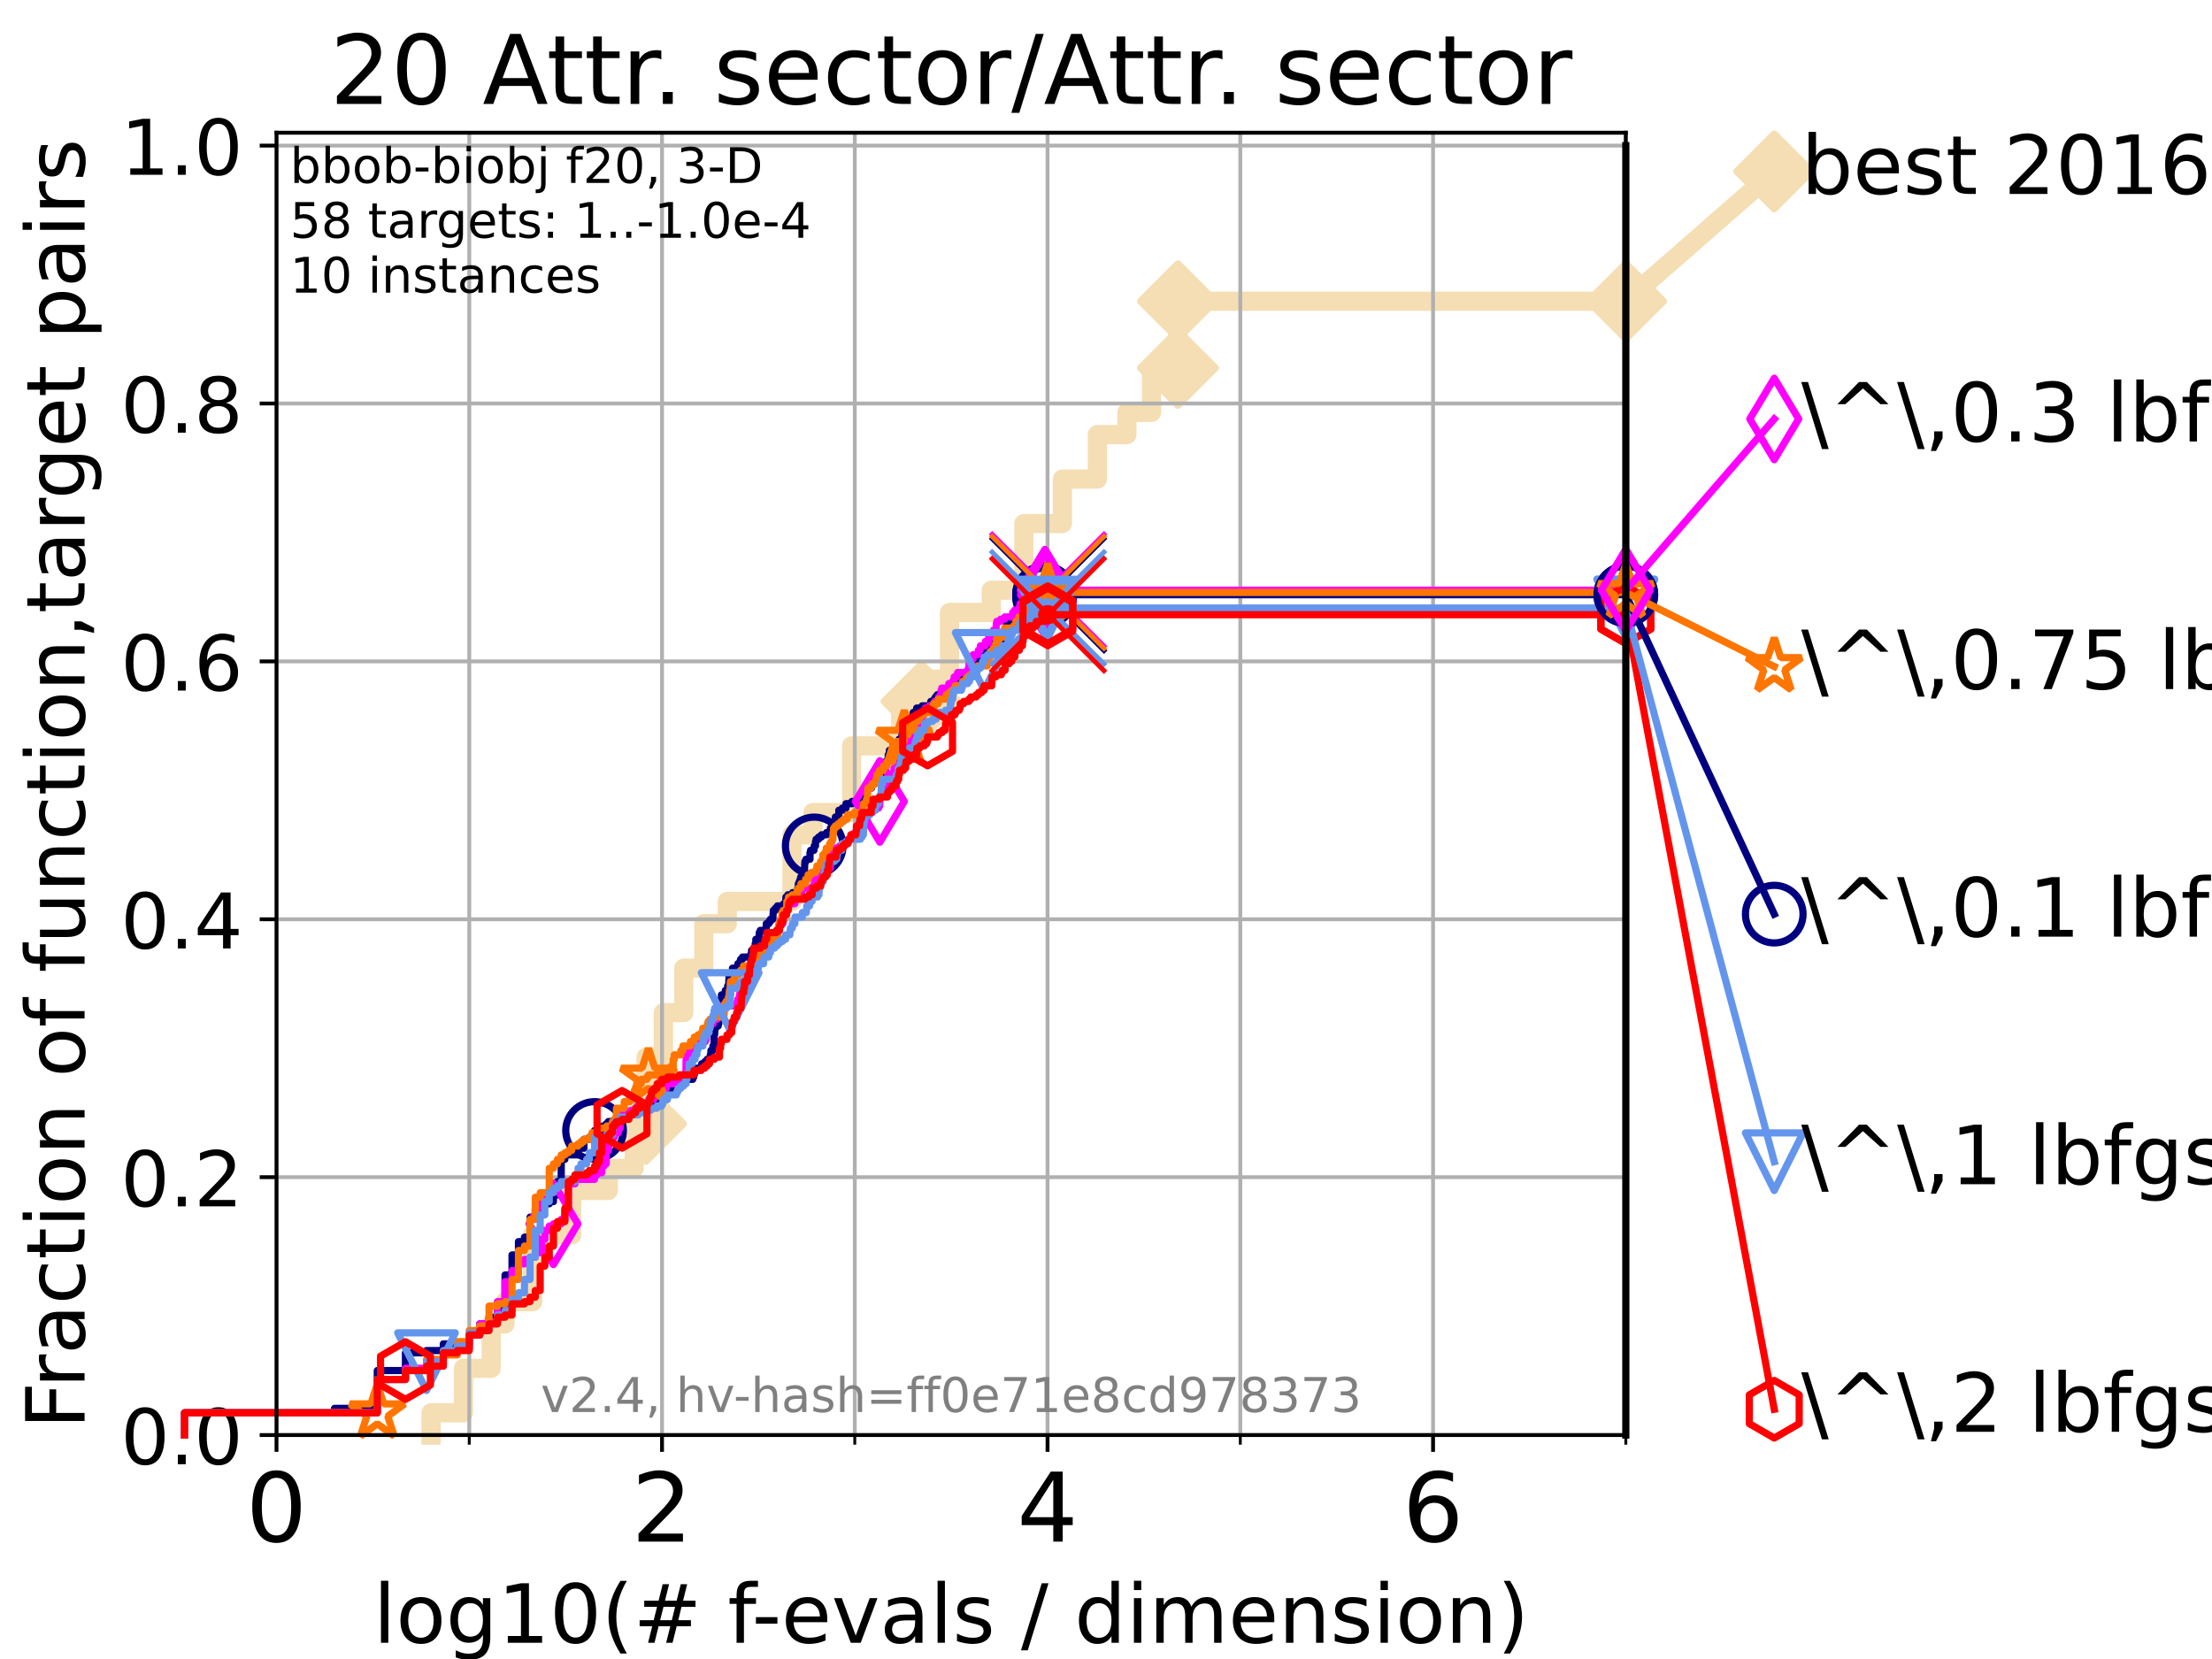 <?xml version="1.0" encoding="utf-8" standalone="no"?>
<!DOCTYPE svg PUBLIC "-//W3C//DTD SVG 1.1//EN"
  "http://www.w3.org/Graphics/SVG/1.1/DTD/svg11.dtd">
<!-- Created with matplotlib (https://matplotlib.org/) -->
<svg height="345.6pt" version="1.1" viewBox="0 0 460.8 345.6" width="460.8pt" xmlns="http://www.w3.org/2000/svg" xmlns:xlink="http://www.w3.org/1999/xlink">
 <defs>
  <style type="text/css">*{stroke-linecap:butt;stroke-linejoin:round;}</style>
 </defs>
 <g id="figure_1">
  <g id="patch_1">
   <path d="M 0 345.6 
L 460.8 345.6 
L 460.8 0 
L 0 0 
z
" style="fill:#ffffff;"/>
  </g>
  <g id="axes_1">
   <g id="patch_2">
    <path d="M 57.6 298.944 
L 338.688 298.944 
L 338.688 27.648 
L 57.6 27.648 
z
" style="fill:#ffffff;"/>
   </g>
   <g id="line2d_1">
    <path d="M 89.79 298.944 
L 89.79 294.313 
L 96.552 294.313 
L 96.552 285.05 
L 102.331 285.05 
L 102.331 275.788 
L 105.21 275.788 
L 105.21 271.157 
L 110.969 271.157 
L 110.969 257.263 
L 119.097 257.263 
L 119.097 248.001 
L 126.729 248.001 
L 126.729 243.37 
L 132.101 243.37 
L 132.101 234.107 
L 134.591 234.107 
L 134.591 220.214 
L 138.199 220.214 
L 138.199 210.951 
L 142.442 210.951 
L 142.442 201.689 
L 146.609 201.689 
L 146.609 192.426 
L 151.502 192.426 
L 151.502 187.795 
L 164.986 187.795 
L 164.986 173.901 
L 169.36 173.901 
L 169.36 169.27 
L 177.397 169.27 
L 177.397 155.377 
L 187.628 155.377 
L 187.628 146.114 
L 191.964 146.114 
L 191.964 141.483 
L 197.805 141.483 
L 197.805 127.589 
L 206.504 127.589 
L 206.504 122.958 
L 213.278 122.958 
L 213.278 109.065 
L 221.314 109.065 
L 221.314 99.802 
L 228.598 99.802 
L 228.598 90.54 
L 234.75 90.54 
L 234.75 85.909 
L 239.886 85.909 
L 239.886 76.646 
L 245.382 76.646 
L 245.382 62.753 
L 338.688 62.753 
" style="fill:none;stroke:#f5deb3;stroke-linecap:square;stroke-width:4;"/>
   </g>
   <g id="line2d_2">
    <defs>
     <path d="M 0 7.778 
L 7.778 0 
L 0 -7.778 
L -7.778 0 
z
" id="me325b103e7" style="stroke:#f5deb3;stroke-linejoin:miter;stroke-width:1.5;"/>
    </defs>
    <g>
     <use style="fill:#f5deb3;stroke:#f5deb3;stroke-linejoin:miter;stroke-width:1.5;" x="134.591" xlink:href="#me325b103e7" y="234.107"/>
     <use style="fill:#f5deb3;stroke:#f5deb3;stroke-linejoin:miter;stroke-width:1.5;" x="191.964" xlink:href="#me325b103e7" y="146.114"/>
     <use style="fill:#f5deb3;stroke:#f5deb3;stroke-linejoin:miter;stroke-width:1.5;" x="245.382" xlink:href="#me325b103e7" y="76.646"/>
     <use style="fill:#f5deb3;stroke:#f5deb3;stroke-linejoin:miter;stroke-width:1.5;" x="245.382" xlink:href="#me325b103e7" y="62.753"/>
     <use style="fill:#f5deb3;stroke:#f5deb3;stroke-linejoin:miter;stroke-width:1.5;" x="338.688" xlink:href="#me325b103e7" y="62.753"/>
    </g>
   </g>
   <g id="line2d_3">
    <path style="fill:none;stroke:#f5deb3;stroke-linecap:square;stroke-width:4;"/>
    <g/>
   </g>
   <g id="line2d_4">
    <path d="M 338.688 62.753 
L 369.608 35.706 
" style="fill:none;stroke:#f5deb3;stroke-linecap:square;stroke-width:4;"/>
    <g>
     <use style="fill:#f5deb3;stroke:#f5deb3;stroke-linejoin:miter;stroke-width:1.5;" x="338.688" xlink:href="#me325b103e7" y="62.753"/>
     <use style="fill:#f5deb3;stroke:#f5deb3;stroke-linejoin:miter;stroke-width:1.5;" x="369.608" xlink:href="#me325b103e7" y="35.706"/>
    </g>
   </g>
   <g id="matplotlib.axis_1">
    <g id="xtick_1">
     <g id="line2d_5">
      <path clip-path="url(#p3f4b0e36a5)" d="M 57.6 298.944 
L 57.6 27.648 
" style="fill:none;stroke:#b0b0b0;stroke-linecap:square;stroke-width:0.8;"/>
     </g>
     <g id="line2d_6">
      <defs>
       <path d="M 0 0 
L 0 3.5 
" id="m96a9d56ef0" style="stroke:#000000;stroke-width:0.8;"/>
      </defs>
      <g>
       <use style="stroke:#000000;stroke-width:0.8;" x="57.6" xlink:href="#m96a9d56ef0" y="298.944"/>
      </g>
     </g>
     <g id="text_1">
      <!-- 0 -->
      <g transform="translate(51.237 321.141)scale(0.2 -0.2)">
       <defs>
        <path d="M 31.781 66.406 
Q 24.172 66.406 20.328 58.906 
Q 16.5 51.422 16.5 36.375 
Q 16.5 21.391 20.328 13.891 
Q 24.172 6.391 31.781 6.391 
Q 39.453 6.391 43.281 13.891 
Q 47.125 21.391 47.125 36.375 
Q 47.125 51.422 43.281 58.906 
Q 39.453 66.406 31.781 66.406 
z
M 31.781 74.219 
Q 44.047 74.219 50.516 64.516 
Q 56.984 54.828 56.984 36.375 
Q 56.984 17.969 50.516 8.266 
Q 44.047 -1.422 31.781 -1.422 
Q 19.531 -1.422 13.062 8.266 
Q 6.594 17.969 6.594 36.375 
Q 6.594 54.828 13.062 64.516 
Q 19.531 74.219 31.781 74.219 
z
" id="DejaVuSans-48"/>
       </defs>
       <use xlink:href="#DejaVuSans-48"/>
      </g>
     </g>
    </g>
    <g id="xtick_2">
     <g id="line2d_7">
      <path clip-path="url(#p3f4b0e36a5)" d="M 137.911 298.944 
L 137.911 27.648 
" style="fill:none;stroke:#b0b0b0;stroke-linecap:square;stroke-width:0.8;"/>
     </g>
     <g id="line2d_8">
      <g>
       <use style="stroke:#000000;stroke-width:0.8;" x="137.911" xlink:href="#m96a9d56ef0" y="298.944"/>
      </g>
     </g>
     <g id="text_2">
      <!-- 2 -->
      <g transform="translate(131.548 321.141)scale(0.2 -0.2)">
       <defs>
        <path d="M 19.188 8.297 
L 53.609 8.297 
L 53.609 0 
L 7.328 0 
L 7.328 8.297 
Q 12.938 14.109 22.625 23.891 
Q 32.328 33.688 34.812 36.531 
Q 39.547 41.844 41.422 45.531 
Q 43.312 49.219 43.312 52.781 
Q 43.312 58.594 39.234 62.25 
Q 35.156 65.922 28.609 65.922 
Q 23.969 65.922 18.812 64.312 
Q 13.672 62.703 7.812 59.422 
L 7.812 69.391 
Q 13.766 71.781 18.938 73 
Q 24.125 74.219 28.422 74.219 
Q 39.75 74.219 46.484 68.547 
Q 53.219 62.891 53.219 53.422 
Q 53.219 48.922 51.531 44.891 
Q 49.859 40.875 45.406 35.406 
Q 44.188 33.984 37.641 27.219 
Q 31.109 20.453 19.188 8.297 
z
" id="DejaVuSans-50"/>
       </defs>
       <use xlink:href="#DejaVuSans-50"/>
      </g>
     </g>
    </g>
    <g id="xtick_3">
     <g id="line2d_9">
      <path clip-path="url(#p3f4b0e36a5)" d="M 218.222 298.944 
L 218.222 27.648 
" style="fill:none;stroke:#b0b0b0;stroke-linecap:square;stroke-width:0.8;"/>
     </g>
     <g id="line2d_10">
      <g>
       <use style="stroke:#000000;stroke-width:0.8;" x="218.222" xlink:href="#m96a9d56ef0" y="298.944"/>
      </g>
     </g>
     <g id="text_3">
      <!-- 4 -->
      <g transform="translate(211.859 321.141)scale(0.2 -0.2)">
       <defs>
        <path d="M 37.797 64.312 
L 12.891 25.391 
L 37.797 25.391 
z
M 35.203 72.906 
L 47.609 72.906 
L 47.609 25.391 
L 58.016 25.391 
L 58.016 17.188 
L 47.609 17.188 
L 47.609 0 
L 37.797 0 
L 37.797 17.188 
L 4.891 17.188 
L 4.891 26.703 
z
" id="DejaVuSans-52"/>
       </defs>
       <use xlink:href="#DejaVuSans-52"/>
      </g>
     </g>
    </g>
    <g id="xtick_4">
     <g id="line2d_11">
      <path clip-path="url(#p3f4b0e36a5)" d="M 298.533 298.944 
L 298.533 27.648 
" style="fill:none;stroke:#b0b0b0;stroke-linecap:square;stroke-width:0.8;"/>
     </g>
     <g id="line2d_12">
      <g>
       <use style="stroke:#000000;stroke-width:0.8;" x="298.533" xlink:href="#m96a9d56ef0" y="298.944"/>
      </g>
     </g>
     <g id="text_4">
      <!-- 6 -->
      <g transform="translate(292.17 321.141)scale(0.2 -0.2)">
       <defs>
        <path d="M 33.016 40.375 
Q 26.375 40.375 22.484 35.828 
Q 18.609 31.297 18.609 23.391 
Q 18.609 15.531 22.484 10.953 
Q 26.375 6.391 33.016 6.391 
Q 39.656 6.391 43.531 10.953 
Q 47.406 15.531 47.406 23.391 
Q 47.406 31.297 43.531 35.828 
Q 39.656 40.375 33.016 40.375 
z
M 52.594 71.297 
L 52.594 62.312 
Q 48.875 64.062 45.094 64.984 
Q 41.312 65.922 37.594 65.922 
Q 27.828 65.922 22.672 59.328 
Q 17.531 52.734 16.797 39.406 
Q 19.672 43.656 24.016 45.922 
Q 28.375 48.188 33.594 48.188 
Q 44.578 48.188 50.953 41.516 
Q 57.328 34.859 57.328 23.391 
Q 57.328 12.156 50.688 5.359 
Q 44.047 -1.422 33.016 -1.422 
Q 20.359 -1.422 13.672 8.266 
Q 6.984 17.969 6.984 36.375 
Q 6.984 53.656 15.188 63.938 
Q 23.391 74.219 37.203 74.219 
Q 40.922 74.219 44.703 73.484 
Q 48.484 72.75 52.594 71.297 
z
" id="DejaVuSans-54"/>
       </defs>
       <use xlink:href="#DejaVuSans-54"/>
      </g>
     </g>
    </g>
    <g id="xtick_5">
     <g id="line2d_13">
      <path clip-path="url(#p3f4b0e36a5)" d="M 97.755 298.944 
L 97.755 27.648 
" style="fill:none;stroke:#b0b0b0;stroke-linecap:square;stroke-width:0.8;"/>
     </g>
     <g id="line2d_14">
      <defs>
       <path d="M 0 0 
L 0 2 
" id="m08e736426d" style="stroke:#000000;stroke-width:0.6;"/>
      </defs>
      <g>
       <use style="stroke:#000000;stroke-width:0.6;" x="97.755" xlink:href="#m08e736426d" y="298.944"/>
      </g>
     </g>
    </g>
    <g id="xtick_6">
     <g id="line2d_15">
      <path clip-path="url(#p3f4b0e36a5)" d="M 178.066 298.944 
L 178.066 27.648 
" style="fill:none;stroke:#b0b0b0;stroke-linecap:square;stroke-width:0.8;"/>
     </g>
     <g id="line2d_16">
      <g>
       <use style="stroke:#000000;stroke-width:0.6;" x="178.066" xlink:href="#m08e736426d" y="298.944"/>
      </g>
     </g>
    </g>
    <g id="xtick_7">
     <g id="line2d_17">
      <path clip-path="url(#p3f4b0e36a5)" d="M 258.377 298.944 
L 258.377 27.648 
" style="fill:none;stroke:#b0b0b0;stroke-linecap:square;stroke-width:0.8;"/>
     </g>
     <g id="line2d_18">
      <g>
       <use style="stroke:#000000;stroke-width:0.6;" x="258.377" xlink:href="#m08e736426d" y="298.944"/>
      </g>
     </g>
    </g>
    <g id="xtick_8">
     <g id="line2d_19">
      <path clip-path="url(#p3f4b0e36a5)" d="M 338.688 298.944 
L 338.688 27.648 
" style="fill:none;stroke:#b0b0b0;stroke-linecap:square;stroke-width:0.8;"/>
     </g>
     <g id="line2d_20">
      <g>
       <use style="stroke:#000000;stroke-width:0.6;" x="338.688" xlink:href="#m08e736426d" y="298.944"/>
      </g>
     </g>
    </g>
    <g id="text_5">
     <!-- log10(# f-evals / dimension) -->
     <g transform="translate(77.764 342.218)scale(0.17 -0.17)">
      <defs>
       <path d="M 9.422 75.984 
L 18.406 75.984 
L 18.406 0 
L 9.422 0 
z
" id="DejaVuSans-108"/>
       <path d="M 30.609 48.391 
Q 23.391 48.391 19.188 42.75 
Q 14.984 37.109 14.984 27.297 
Q 14.984 17.484 19.156 11.844 
Q 23.344 6.203 30.609 6.203 
Q 37.797 6.203 41.984 11.859 
Q 46.188 17.531 46.188 27.297 
Q 46.188 37.016 41.984 42.703 
Q 37.797 48.391 30.609 48.391 
z
M 30.609 56 
Q 42.328 56 49.016 48.375 
Q 55.719 40.766 55.719 27.297 
Q 55.719 13.875 49.016 6.219 
Q 42.328 -1.422 30.609 -1.422 
Q 18.844 -1.422 12.172 6.219 
Q 5.516 13.875 5.516 27.297 
Q 5.516 40.766 12.172 48.375 
Q 18.844 56 30.609 56 
z
" id="DejaVuSans-111"/>
       <path d="M 45.406 27.984 
Q 45.406 37.75 41.375 43.109 
Q 37.359 48.484 30.078 48.484 
Q 22.859 48.484 18.828 43.109 
Q 14.797 37.75 14.797 27.984 
Q 14.797 18.266 18.828 12.891 
Q 22.859 7.516 30.078 7.516 
Q 37.359 7.516 41.375 12.891 
Q 45.406 18.266 45.406 27.984 
z
M 54.391 6.781 
Q 54.391 -7.172 48.188 -13.984 
Q 42 -20.797 29.203 -20.797 
Q 24.469 -20.797 20.266 -20.094 
Q 16.062 -19.391 12.109 -17.922 
L 12.109 -9.188 
Q 16.062 -11.328 19.922 -12.344 
Q 23.781 -13.375 27.781 -13.375 
Q 36.625 -13.375 41.016 -8.766 
Q 45.406 -4.156 45.406 5.172 
L 45.406 9.625 
Q 42.625 4.781 38.281 2.391 
Q 33.938 0 27.875 0 
Q 17.828 0 11.672 7.656 
Q 5.516 15.328 5.516 27.984 
Q 5.516 40.672 11.672 48.328 
Q 17.828 56 27.875 56 
Q 33.938 56 38.281 53.609 
Q 42.625 51.219 45.406 46.391 
L 45.406 54.688 
L 54.391 54.688 
z
" id="DejaVuSans-103"/>
       <path d="M 12.406 8.297 
L 28.516 8.297 
L 28.516 63.922 
L 10.984 60.406 
L 10.984 69.391 
L 28.422 72.906 
L 38.281 72.906 
L 38.281 8.297 
L 54.391 8.297 
L 54.391 0 
L 12.406 0 
z
" id="DejaVuSans-49"/>
       <path d="M 31 75.875 
Q 24.469 64.656 21.281 53.656 
Q 18.109 42.672 18.109 31.391 
Q 18.109 20.125 21.312 9.062 
Q 24.516 -2 31 -13.188 
L 23.188 -13.188 
Q 15.875 -1.703 12.234 9.375 
Q 8.594 20.453 8.594 31.391 
Q 8.594 42.281 12.203 53.312 
Q 15.828 64.359 23.188 75.875 
z
" id="DejaVuSans-40"/>
       <path d="M 51.125 44 
L 36.922 44 
L 32.812 27.688 
L 47.125 27.688 
z
M 43.797 71.781 
L 38.719 51.516 
L 52.984 51.516 
L 58.109 71.781 
L 65.922 71.781 
L 60.891 51.516 
L 76.125 51.516 
L 76.125 44 
L 58.984 44 
L 54.984 27.688 
L 70.516 27.688 
L 70.516 20.219 
L 53.078 20.219 
L 48 0 
L 40.188 0 
L 45.219 20.219 
L 30.906 20.219 
L 25.875 0 
L 18.016 0 
L 23.094 20.219 
L 7.719 20.219 
L 7.719 27.688 
L 24.906 27.688 
L 29 44 
L 13.281 44 
L 13.281 51.516 
L 30.906 51.516 
L 35.891 71.781 
z
" id="DejaVuSans-35"/>
       <path id="DejaVuSans-32"/>
       <path d="M 37.109 75.984 
L 37.109 68.5 
L 28.516 68.5 
Q 23.688 68.5 21.797 66.547 
Q 19.922 64.594 19.922 59.516 
L 19.922 54.688 
L 34.719 54.688 
L 34.719 47.703 
L 19.922 47.703 
L 19.922 0 
L 10.891 0 
L 10.891 47.703 
L 2.297 47.703 
L 2.297 54.688 
L 10.891 54.688 
L 10.891 58.5 
Q 10.891 67.625 15.141 71.797 
Q 19.391 75.984 28.609 75.984 
z
" id="DejaVuSans-102"/>
       <path d="M 4.891 31.391 
L 31.203 31.391 
L 31.203 23.391 
L 4.891 23.391 
z
" id="DejaVuSans-45"/>
       <path d="M 56.203 29.594 
L 56.203 25.203 
L 14.891 25.203 
Q 15.484 15.922 20.484 11.062 
Q 25.484 6.203 34.422 6.203 
Q 39.594 6.203 44.453 7.469 
Q 49.312 8.734 54.109 11.281 
L 54.109 2.781 
Q 49.266 0.734 44.188 -0.344 
Q 39.109 -1.422 33.891 -1.422 
Q 20.797 -1.422 13.156 6.188 
Q 5.516 13.812 5.516 26.812 
Q 5.516 40.234 12.766 48.109 
Q 20.016 56 32.328 56 
Q 43.359 56 49.781 48.891 
Q 56.203 41.797 56.203 29.594 
z
M 47.219 32.234 
Q 47.125 39.594 43.094 43.984 
Q 39.062 48.391 32.422 48.391 
Q 24.906 48.391 20.391 44.141 
Q 15.875 39.891 15.188 32.172 
z
" id="DejaVuSans-101"/>
       <path d="M 2.984 54.688 
L 12.5 54.688 
L 29.594 8.797 
L 46.688 54.688 
L 56.203 54.688 
L 35.688 0 
L 23.484 0 
z
" id="DejaVuSans-118"/>
       <path d="M 34.281 27.484 
Q 23.391 27.484 19.188 25 
Q 14.984 22.516 14.984 16.5 
Q 14.984 11.719 18.141 8.906 
Q 21.297 6.109 26.703 6.109 
Q 34.188 6.109 38.703 11.406 
Q 43.219 16.703 43.219 25.484 
L 43.219 27.484 
z
M 52.203 31.203 
L 52.203 0 
L 43.219 0 
L 43.219 8.297 
Q 40.141 3.328 35.547 0.953 
Q 30.953 -1.422 24.312 -1.422 
Q 15.922 -1.422 10.953 3.297 
Q 6 8.016 6 15.922 
Q 6 25.141 12.172 29.828 
Q 18.359 34.516 30.609 34.516 
L 43.219 34.516 
L 43.219 35.406 
Q 43.219 41.609 39.141 45 
Q 35.062 48.391 27.688 48.391 
Q 23 48.391 18.547 47.266 
Q 14.109 46.141 10.016 43.891 
L 10.016 52.203 
Q 14.938 54.109 19.578 55.047 
Q 24.219 56 28.609 56 
Q 40.484 56 46.344 49.844 
Q 52.203 43.703 52.203 31.203 
z
" id="DejaVuSans-97"/>
       <path d="M 44.281 53.078 
L 44.281 44.578 
Q 40.484 46.531 36.375 47.5 
Q 32.281 48.484 27.875 48.484 
Q 21.188 48.484 17.844 46.438 
Q 14.5 44.391 14.5 40.281 
Q 14.5 37.156 16.891 35.375 
Q 19.281 33.594 26.516 31.984 
L 29.594 31.297 
Q 39.156 29.25 43.188 25.516 
Q 47.219 21.781 47.219 15.094 
Q 47.219 7.469 41.188 3.016 
Q 35.156 -1.422 24.609 -1.422 
Q 20.219 -1.422 15.453 -0.562 
Q 10.688 0.297 5.422 2 
L 5.422 11.281 
Q 10.406 8.688 15.234 7.391 
Q 20.062 6.109 24.812 6.109 
Q 31.156 6.109 34.562 8.281 
Q 37.984 10.453 37.984 14.406 
Q 37.984 18.062 35.516 20.016 
Q 33.062 21.969 24.703 23.781 
L 21.578 24.516 
Q 13.234 26.266 9.516 29.906 
Q 5.812 33.547 5.812 39.891 
Q 5.812 47.609 11.281 51.797 
Q 16.75 56 26.812 56 
Q 31.781 56 36.172 55.266 
Q 40.578 54.547 44.281 53.078 
z
" id="DejaVuSans-115"/>
       <path d="M 25.391 72.906 
L 33.688 72.906 
L 8.297 -9.281 
L 0 -9.281 
z
" id="DejaVuSans-47"/>
       <path d="M 45.406 46.391 
L 45.406 75.984 
L 54.391 75.984 
L 54.391 0 
L 45.406 0 
L 45.406 8.203 
Q 42.578 3.328 38.25 0.953 
Q 33.938 -1.422 27.875 -1.422 
Q 17.969 -1.422 11.734 6.484 
Q 5.516 14.406 5.516 27.297 
Q 5.516 40.188 11.734 48.094 
Q 17.969 56 27.875 56 
Q 33.938 56 38.25 53.625 
Q 42.578 51.266 45.406 46.391 
z
M 14.797 27.297 
Q 14.797 17.391 18.875 11.75 
Q 22.953 6.109 30.078 6.109 
Q 37.203 6.109 41.297 11.75 
Q 45.406 17.391 45.406 27.297 
Q 45.406 37.203 41.297 42.844 
Q 37.203 48.484 30.078 48.484 
Q 22.953 48.484 18.875 42.844 
Q 14.797 37.203 14.797 27.297 
z
" id="DejaVuSans-100"/>
       <path d="M 9.422 54.688 
L 18.406 54.688 
L 18.406 0 
L 9.422 0 
z
M 9.422 75.984 
L 18.406 75.984 
L 18.406 64.594 
L 9.422 64.594 
z
" id="DejaVuSans-105"/>
       <path d="M 52 44.188 
Q 55.375 50.25 60.062 53.125 
Q 64.75 56 71.094 56 
Q 79.641 56 84.281 50.016 
Q 88.922 44.047 88.922 33.016 
L 88.922 0 
L 79.891 0 
L 79.891 32.719 
Q 79.891 40.578 77.094 44.375 
Q 74.312 48.188 68.609 48.188 
Q 61.625 48.188 57.562 43.547 
Q 53.516 38.922 53.516 30.906 
L 53.516 0 
L 44.484 0 
L 44.484 32.719 
Q 44.484 40.625 41.703 44.406 
Q 38.922 48.188 33.109 48.188 
Q 26.219 48.188 22.156 43.531 
Q 18.109 38.875 18.109 30.906 
L 18.109 0 
L 9.078 0 
L 9.078 54.688 
L 18.109 54.688 
L 18.109 46.188 
Q 21.188 51.219 25.484 53.609 
Q 29.781 56 35.688 56 
Q 41.656 56 45.828 52.969 
Q 50 49.953 52 44.188 
z
" id="DejaVuSans-109"/>
       <path d="M 54.891 33.016 
L 54.891 0 
L 45.906 0 
L 45.906 32.719 
Q 45.906 40.484 42.875 44.328 
Q 39.844 48.188 33.797 48.188 
Q 26.516 48.188 22.312 43.547 
Q 18.109 38.922 18.109 30.906 
L 18.109 0 
L 9.078 0 
L 9.078 54.688 
L 18.109 54.688 
L 18.109 46.188 
Q 21.344 51.125 25.703 53.562 
Q 30.078 56 35.797 56 
Q 45.219 56 50.047 50.172 
Q 54.891 44.344 54.891 33.016 
z
" id="DejaVuSans-110"/>
       <path d="M 8.016 75.875 
L 15.828 75.875 
Q 23.141 64.359 26.781 53.312 
Q 30.422 42.281 30.422 31.391 
Q 30.422 20.453 26.781 9.375 
Q 23.141 -1.703 15.828 -13.188 
L 8.016 -13.188 
Q 14.5 -2 17.703 9.062 
Q 20.906 20.125 20.906 31.391 
Q 20.906 42.672 17.703 53.656 
Q 14.5 64.656 8.016 75.875 
z
" id="DejaVuSans-41"/>
      </defs>
      <use xlink:href="#DejaVuSans-108"/>
      <use x="27.783" xlink:href="#DejaVuSans-111"/>
      <use x="88.965" xlink:href="#DejaVuSans-103"/>
      <use x="152.441" xlink:href="#DejaVuSans-49"/>
      <use x="216.064" xlink:href="#DejaVuSans-48"/>
      <use x="279.688" xlink:href="#DejaVuSans-40"/>
      <use x="318.701" xlink:href="#DejaVuSans-35"/>
      <use x="402.49" xlink:href="#DejaVuSans-32"/>
      <use x="434.277" xlink:href="#DejaVuSans-102"/>
      <use x="463.982" xlink:href="#DejaVuSans-45"/>
      <use x="500.066" xlink:href="#DejaVuSans-101"/>
      <use x="561.59" xlink:href="#DejaVuSans-118"/>
      <use x="620.77" xlink:href="#DejaVuSans-97"/>
      <use x="682.049" xlink:href="#DejaVuSans-108"/>
      <use x="709.832" xlink:href="#DejaVuSans-115"/>
      <use x="761.932" xlink:href="#DejaVuSans-32"/>
      <use x="793.719" xlink:href="#DejaVuSans-47"/>
      <use x="827.41" xlink:href="#DejaVuSans-32"/>
      <use x="859.197" xlink:href="#DejaVuSans-100"/>
      <use x="922.674" xlink:href="#DejaVuSans-105"/>
      <use x="950.457" xlink:href="#DejaVuSans-109"/>
      <use x="1047.869" xlink:href="#DejaVuSans-101"/>
      <use x="1109.393" xlink:href="#DejaVuSans-110"/>
      <use x="1172.771" xlink:href="#DejaVuSans-115"/>
      <use x="1224.871" xlink:href="#DejaVuSans-105"/>
      <use x="1252.654" xlink:href="#DejaVuSans-111"/>
      <use x="1313.836" xlink:href="#DejaVuSans-110"/>
      <use x="1377.215" xlink:href="#DejaVuSans-41"/>
     </g>
    </g>
   </g>
   <g id="matplotlib.axis_2">
    <g id="ytick_1">
     <g id="line2d_21">
      <path clip-path="url(#p3f4b0e36a5)" d="M 57.6 298.944 
L 338.688 298.944 
" style="fill:none;stroke:#b0b0b0;stroke-linecap:square;stroke-width:0.8;"/>
     </g>
     <g id="line2d_22">
      <defs>
       <path d="M 0 0 
L -3.5 0 
" id="mbc534611ce" style="stroke:#000000;stroke-width:0.8;"/>
      </defs>
      <g>
       <use style="stroke:#000000;stroke-width:0.8;" x="57.6" xlink:href="#mbc534611ce" y="298.944"/>
      </g>
     </g>
     <g id="text_6">
      <!-- 0.0 -->
      <g transform="translate(25.155 305.023)scale(0.16 -0.16)">
       <defs>
        <path d="M 10.688 12.406 
L 21 12.406 
L 21 0 
L 10.688 0 
z
" id="DejaVuSans-46"/>
       </defs>
       <use xlink:href="#DejaVuSans-48"/>
       <use x="63.623" xlink:href="#DejaVuSans-46"/>
       <use x="95.41" xlink:href="#DejaVuSans-48"/>
      </g>
     </g>
    </g>
    <g id="ytick_2">
     <g id="line2d_23">
      <path clip-path="url(#p3f4b0e36a5)" d="M 57.6 245.222 
L 338.688 245.222 
" style="fill:none;stroke:#b0b0b0;stroke-linecap:square;stroke-width:0.8;"/>
     </g>
     <g id="line2d_24">
      <g>
       <use style="stroke:#000000;stroke-width:0.8;" x="57.6" xlink:href="#mbc534611ce" y="245.222"/>
      </g>
     </g>
     <g id="text_7">
      <!-- 0.2 -->
      <g transform="translate(25.155 251.301)scale(0.16 -0.16)">
       <use xlink:href="#DejaVuSans-48"/>
       <use x="63.623" xlink:href="#DejaVuSans-46"/>
       <use x="95.41" xlink:href="#DejaVuSans-50"/>
      </g>
     </g>
    </g>
    <g id="ytick_3">
     <g id="line2d_25">
      <path clip-path="url(#p3f4b0e36a5)" d="M 57.6 191.5 
L 338.688 191.5 
" style="fill:none;stroke:#b0b0b0;stroke-linecap:square;stroke-width:0.8;"/>
     </g>
     <g id="line2d_26">
      <g>
       <use style="stroke:#000000;stroke-width:0.8;" x="57.6" xlink:href="#mbc534611ce" y="191.5"/>
      </g>
     </g>
     <g id="text_8">
      <!-- 0.4 -->
      <g transform="translate(25.155 197.579)scale(0.16 -0.16)">
       <use xlink:href="#DejaVuSans-48"/>
       <use x="63.623" xlink:href="#DejaVuSans-46"/>
       <use x="95.41" xlink:href="#DejaVuSans-52"/>
      </g>
     </g>
    </g>
    <g id="ytick_4">
     <g id="line2d_27">
      <path clip-path="url(#p3f4b0e36a5)" d="M 57.6 137.778 
L 338.688 137.778 
" style="fill:none;stroke:#b0b0b0;stroke-linecap:square;stroke-width:0.8;"/>
     </g>
     <g id="line2d_28">
      <g>
       <use style="stroke:#000000;stroke-width:0.8;" x="57.6" xlink:href="#mbc534611ce" y="137.778"/>
      </g>
     </g>
     <g id="text_9">
      <!-- 0.6 -->
      <g transform="translate(25.155 143.857)scale(0.16 -0.16)">
       <use xlink:href="#DejaVuSans-48"/>
       <use x="63.623" xlink:href="#DejaVuSans-46"/>
       <use x="95.41" xlink:href="#DejaVuSans-54"/>
      </g>
     </g>
    </g>
    <g id="ytick_5">
     <g id="line2d_29">
      <path clip-path="url(#p3f4b0e36a5)" d="M 57.6 84.056 
L 338.688 84.056 
" style="fill:none;stroke:#b0b0b0;stroke-linecap:square;stroke-width:0.8;"/>
     </g>
     <g id="line2d_30">
      <g>
       <use style="stroke:#000000;stroke-width:0.8;" x="57.6" xlink:href="#mbc534611ce" y="84.056"/>
      </g>
     </g>
     <g id="text_10">
      <!-- 0.8 -->
      <g transform="translate(25.155 90.135)scale(0.16 -0.16)">
       <defs>
        <path d="M 31.781 34.625 
Q 24.75 34.625 20.719 30.859 
Q 16.703 27.094 16.703 20.516 
Q 16.703 13.922 20.719 10.156 
Q 24.75 6.391 31.781 6.391 
Q 38.812 6.391 42.859 10.172 
Q 46.922 13.969 46.922 20.516 
Q 46.922 27.094 42.891 30.859 
Q 38.875 34.625 31.781 34.625 
z
M 21.922 38.812 
Q 15.578 40.375 12.031 44.719 
Q 8.5 49.078 8.5 55.328 
Q 8.5 64.062 14.719 69.141 
Q 20.953 74.219 31.781 74.219 
Q 42.672 74.219 48.875 69.141 
Q 55.078 64.062 55.078 55.328 
Q 55.078 49.078 51.531 44.719 
Q 48 40.375 41.703 38.812 
Q 48.828 37.156 52.797 32.312 
Q 56.781 27.484 56.781 20.516 
Q 56.781 9.906 50.312 4.234 
Q 43.844 -1.422 31.781 -1.422 
Q 19.734 -1.422 13.25 4.234 
Q 6.781 9.906 6.781 20.516 
Q 6.781 27.484 10.781 32.312 
Q 14.797 37.156 21.922 38.812 
z
M 18.312 54.391 
Q 18.312 48.734 21.844 45.562 
Q 25.391 42.391 31.781 42.391 
Q 38.141 42.391 41.719 45.562 
Q 45.312 48.734 45.312 54.391 
Q 45.312 60.062 41.719 63.234 
Q 38.141 66.406 31.781 66.406 
Q 25.391 66.406 21.844 63.234 
Q 18.312 60.062 18.312 54.391 
z
" id="DejaVuSans-56"/>
       </defs>
       <use xlink:href="#DejaVuSans-48"/>
       <use x="63.623" xlink:href="#DejaVuSans-46"/>
       <use x="95.41" xlink:href="#DejaVuSans-56"/>
      </g>
     </g>
    </g>
    <g id="ytick_6">
     <g id="line2d_31">
      <path clip-path="url(#p3f4b0e36a5)" d="M 57.6 30.334 
L 338.688 30.334 
" style="fill:none;stroke:#b0b0b0;stroke-linecap:square;stroke-width:0.8;"/>
     </g>
     <g id="line2d_32">
      <g>
       <use style="stroke:#000000;stroke-width:0.8;" x="57.6" xlink:href="#mbc534611ce" y="30.334"/>
      </g>
     </g>
     <g id="text_11">
      <!-- 1.0 -->
      <g transform="translate(25.155 36.413)scale(0.16 -0.16)">
       <use xlink:href="#DejaVuSans-49"/>
       <use x="63.623" xlink:href="#DejaVuSans-46"/>
       <use x="95.41" xlink:href="#DejaVuSans-48"/>
      </g>
     </g>
    </g>
    <g id="text_12">
     <!-- Fraction of function,target pairs -->
     <g transform="translate(17.62 297.681)rotate(-90)scale(0.17 -0.17)">
      <defs>
       <path d="M 9.812 72.906 
L 51.703 72.906 
L 51.703 64.594 
L 19.672 64.594 
L 19.672 43.109 
L 48.578 43.109 
L 48.578 34.812 
L 19.672 34.812 
L 19.672 0 
L 9.812 0 
z
" id="DejaVuSans-70"/>
       <path d="M 41.109 46.297 
Q 39.594 47.172 37.812 47.578 
Q 36.031 48 33.891 48 
Q 26.266 48 22.188 43.047 
Q 18.109 38.094 18.109 28.812 
L 18.109 0 
L 9.078 0 
L 9.078 54.688 
L 18.109 54.688 
L 18.109 46.188 
Q 20.953 51.172 25.484 53.578 
Q 30.031 56 36.531 56 
Q 37.453 56 38.578 55.875 
Q 39.703 55.766 41.062 55.516 
z
" id="DejaVuSans-114"/>
       <path d="M 48.781 52.594 
L 48.781 44.188 
Q 44.969 46.297 41.141 47.344 
Q 37.312 48.391 33.406 48.391 
Q 24.656 48.391 19.812 42.844 
Q 14.984 37.312 14.984 27.297 
Q 14.984 17.281 19.812 11.734 
Q 24.656 6.203 33.406 6.203 
Q 37.312 6.203 41.141 7.25 
Q 44.969 8.297 48.781 10.406 
L 48.781 2.094 
Q 45.016 0.344 40.984 -0.531 
Q 36.969 -1.422 32.422 -1.422 
Q 20.062 -1.422 12.781 6.344 
Q 5.516 14.109 5.516 27.297 
Q 5.516 40.672 12.859 48.328 
Q 20.219 56 33.016 56 
Q 37.156 56 41.109 55.141 
Q 45.062 54.297 48.781 52.594 
z
" id="DejaVuSans-99"/>
       <path d="M 18.312 70.219 
L 18.312 54.688 
L 36.812 54.688 
L 36.812 47.703 
L 18.312 47.703 
L 18.312 18.016 
Q 18.312 11.328 20.141 9.422 
Q 21.969 7.516 27.594 7.516 
L 36.812 7.516 
L 36.812 0 
L 27.594 0 
Q 17.188 0 13.234 3.875 
Q 9.281 7.766 9.281 18.016 
L 9.281 47.703 
L 2.688 47.703 
L 2.688 54.688 
L 9.281 54.688 
L 9.281 70.219 
z
" id="DejaVuSans-116"/>
       <path d="M 8.5 21.578 
L 8.5 54.688 
L 17.484 54.688 
L 17.484 21.922 
Q 17.484 14.156 20.5 10.266 
Q 23.531 6.391 29.594 6.391 
Q 36.859 6.391 41.078 11.031 
Q 45.312 15.672 45.312 23.688 
L 45.312 54.688 
L 54.297 54.688 
L 54.297 0 
L 45.312 0 
L 45.312 8.406 
Q 42.047 3.422 37.719 1 
Q 33.406 -1.422 27.688 -1.422 
Q 18.266 -1.422 13.375 4.438 
Q 8.5 10.297 8.5 21.578 
z
M 31.109 56 
z
" id="DejaVuSans-117"/>
       <path d="M 11.719 12.406 
L 22.016 12.406 
L 22.016 4 
L 14.016 -11.625 
L 7.719 -11.625 
L 11.719 4 
z
" id="DejaVuSans-44"/>
       <path d="M 18.109 8.203 
L 18.109 -20.797 
L 9.078 -20.797 
L 9.078 54.688 
L 18.109 54.688 
L 18.109 46.391 
Q 20.953 51.266 25.266 53.625 
Q 29.594 56 35.594 56 
Q 45.562 56 51.781 48.094 
Q 58.016 40.188 58.016 27.297 
Q 58.016 14.406 51.781 6.484 
Q 45.562 -1.422 35.594 -1.422 
Q 29.594 -1.422 25.266 0.953 
Q 20.953 3.328 18.109 8.203 
z
M 48.688 27.297 
Q 48.688 37.203 44.609 42.844 
Q 40.531 48.484 33.406 48.484 
Q 26.266 48.484 22.188 42.844 
Q 18.109 37.203 18.109 27.297 
Q 18.109 17.391 22.188 11.75 
Q 26.266 6.109 33.406 6.109 
Q 40.531 6.109 44.609 11.75 
Q 48.688 17.391 48.688 27.297 
z
" id="DejaVuSans-112"/>
      </defs>
      <use xlink:href="#DejaVuSans-70"/>
      <use x="50.27" xlink:href="#DejaVuSans-114"/>
      <use x="91.383" xlink:href="#DejaVuSans-97"/>
      <use x="152.662" xlink:href="#DejaVuSans-99"/>
      <use x="207.643" xlink:href="#DejaVuSans-116"/>
      <use x="246.852" xlink:href="#DejaVuSans-105"/>
      <use x="274.635" xlink:href="#DejaVuSans-111"/>
      <use x="335.816" xlink:href="#DejaVuSans-110"/>
      <use x="399.195" xlink:href="#DejaVuSans-32"/>
      <use x="430.982" xlink:href="#DejaVuSans-111"/>
      <use x="492.164" xlink:href="#DejaVuSans-102"/>
      <use x="527.369" xlink:href="#DejaVuSans-32"/>
      <use x="559.156" xlink:href="#DejaVuSans-102"/>
      <use x="594.361" xlink:href="#DejaVuSans-117"/>
      <use x="657.74" xlink:href="#DejaVuSans-110"/>
      <use x="721.119" xlink:href="#DejaVuSans-99"/>
      <use x="776.1" xlink:href="#DejaVuSans-116"/>
      <use x="815.309" xlink:href="#DejaVuSans-105"/>
      <use x="843.092" xlink:href="#DejaVuSans-111"/>
      <use x="904.273" xlink:href="#DejaVuSans-110"/>
      <use x="967.652" xlink:href="#DejaVuSans-44"/>
      <use x="999.439" xlink:href="#DejaVuSans-116"/>
      <use x="1038.648" xlink:href="#DejaVuSans-97"/>
      <use x="1099.928" xlink:href="#DejaVuSans-114"/>
      <use x="1139.291" xlink:href="#DejaVuSans-103"/>
      <use x="1202.768" xlink:href="#DejaVuSans-101"/>
      <use x="1264.291" xlink:href="#DejaVuSans-116"/>
      <use x="1303.5" xlink:href="#DejaVuSans-32"/>
      <use x="1335.287" xlink:href="#DejaVuSans-112"/>
      <use x="1398.764" xlink:href="#DejaVuSans-97"/>
      <use x="1460.043" xlink:href="#DejaVuSans-105"/>
      <use x="1487.826" xlink:href="#DejaVuSans-114"/>
      <use x="1528.939" xlink:href="#DejaVuSans-115"/>
     </g>
    </g>
   </g>
   <g id="line2d_33">
    <defs>
     <path d="M 0 1.5 
C 0.398 1.5 0.779 1.342 1.061 1.061 
C 1.342 0.779 1.5 0.398 1.5 0 
C 1.5 -0.398 1.342 -0.779 1.061 -1.061 
C 0.779 -1.342 0.398 -1.5 0 -1.5 
C -0.398 -1.5 -0.779 -1.342 -1.061 -1.061 
C -1.342 -0.779 -1.5 -0.398 -1.5 0 
C -1.5 0.398 -1.342 0.779 -1.061 1.061 
C -0.779 1.342 -0.398 1.5 0 1.5 
z
" id="m2ee3cbb407" style="stroke:#f5deb3;"/>
    </defs>
    <g>
     <use style="fill:#f5deb3;stroke:#f5deb3;" x="245.382" xlink:href="#m2ee3cbb407" y="62.753"/>
     <use style="fill:#f5deb3;stroke:#f5deb3;" x="245.382" xlink:href="#m2ee3cbb407" y="62.753"/>
    </g>
   </g>
   <g id="line2d_34">
    <defs>
     <path d="M 0 1.5 
C 0.398 1.5 0.779 1.342 1.061 1.061 
C 1.342 0.779 1.5 0.398 1.5 0 
C 1.5 -0.398 1.342 -0.779 1.061 -1.061 
C 0.779 -1.342 0.398 -1.5 0 -1.5 
C -0.398 -1.5 -0.779 -1.342 -1.061 -1.061 
C -1.342 -0.779 -1.5 -0.398 -1.5 0 
C -1.5 0.398 -1.342 0.779 -1.061 1.061 
C -0.779 1.342 -0.398 1.5 0 1.5 
z
" id="m5dcab69f5e" style="stroke:#000080;"/>
    </defs>
    <g>
     <use style="fill:#000080;stroke:#000080;" x="217.603" xlink:href="#m5dcab69f5e" y="123.884"/>
     <use style="fill:#000080;stroke:#000080;" x="217.603" xlink:href="#m5dcab69f5e" y="123.884"/>
    </g>
   </g>
   <g id="line2d_35">
    <path d="M 38.441 298.944 
L 38.441 294.313 
L 69.688 294.313 
L 69.688 293.387 
L 78.596 293.387 
L 78.596 285.514 
L 84.464 285.514 
L 84.464 281.809 
L 88.847 281.809 
L 88.847 281.345 
L 92.347 281.345 
L 92.347 279.956 
L 97.755 279.956 
L 97.755 278.104 
L 99.938 278.104 
L 99.938 275.788 
L 101.878 275.788 
L 101.878 274.399 
L 103.623 274.399 
L 103.623 272.546 
L 105.21 272.546 
L 105.21 265.599 
L 106.664 265.599 
L 106.664 261.431 
L 108.006 261.431 
L 108.006 258.653 
L 109.252 258.653 
L 109.252 257.726 
L 110.415 257.726 
L 110.415 253.558 
L 111.506 253.558 
L 111.506 251.706 
L 112.532 251.706 
L 112.532 251.243 
L 113.501 251.243 
L 113.501 250.779 
L 114.419 250.779 
L 114.419 250.316 
L 115.291 250.316 
L 115.291 248.927 
L 116.122 248.927 
L 116.122 246.148 
L 116.914 246.148 
L 116.914 241.517 
L 117.673 241.517 
L 117.673 240.591 
L 120.414 240.591 
L 120.414 239.201 
L 121.638 239.201 
L 121.638 237.349 
L 122.782 237.349 
L 122.782 236.886 
L 123.327 236.886 
L 123.327 236.423 
L 123.856 236.423 
L 123.856 235.496 
L 125.471 235.496 
L 125.471 234.57 
L 126.282 234.57 
L 126.282 234.107 
L 126.729 234.107 
L 126.729 233.644 
L 128.511 233.644 
L 128.511 232.718 
L 129.574 232.718 
L 129.574 232.255 
L 130.665 232.255 
L 130.665 231.792 
L 132.423 231.792 
L 132.423 231.328 
L 132.971 231.328 
L 132.971 230.865 
L 134.308 230.865 
L 134.308 229.939 
L 135.682 229.939 
L 135.682 229.476 
L 138.084 229.476 
L 138.084 229.013 
L 138.982 229.013 
L 138.982 227.623 
L 139.835 227.623 
L 139.835 227.16 
L 141.283 227.16 
L 141.283 226.234 
L 141.662 226.234 
L 141.662 225.771 
L 141.802 225.771 
L 141.802 225.308 
L 142.216 225.308 
L 142.216 224.845 
L 144.31 224.845 
L 144.31 224.382 
L 144.511 224.382 
L 144.511 223.918 
L 144.63 223.918 
L 144.708 222.992 
L 145.098 222.992 
L 145.098 222.529 
L 146.144 222.529 
L 146.18 221.603 
L 146.854 221.603 
L 146.854 221.14 
L 147.301 221.14 
L 147.301 220.677 
L 147.967 220.677 
L 147.967 219.75 
L 148.097 219.75 
L 148.097 218.824 
L 148.513 218.824 
L 148.513 217.898 
L 148.733 217.898 
L 148.764 215.582 
L 148.858 215.582 
L 148.951 214.193 
L 149.104 214.193 
L 149.104 213.73 
L 149.617 213.73 
L 149.617 213.267 
L 149.735 213.267 
L 149.824 209.562 
L 149.941 209.562 
L 149.941 209.099 
L 150.172 209.099 
L 150.172 208.172 
L 150.287 208.172 
L 150.287 207.246 
L 151.097 207.246 
L 151.097 206.32 
L 151.582 206.32 
L 151.582 205.394 
L 151.793 205.394 
L 151.871 203.078 
L 152.562 203.078 
L 152.587 201.689 
L 153.703 201.689 
L 153.703 200.762 
L 154.121 200.762 
L 154.121 200.299 
L 154.281 200.299 
L 154.281 199.836 
L 154.663 199.836 
L 154.663 199.373 
L 156.318 199.373 
L 156.318 198.91 
L 156.559 198.91 
L 156.559 197.984 
L 156.992 197.984 
L 156.992 197.521 
L 157.32 197.521 
L 157.32 196.594 
L 157.453 196.594 
L 157.453 195.668 
L 158.159 195.668 
L 158.159 194.279 
L 158.376 194.279 
L 158.376 193.816 
L 159.49 193.816 
L 159.49 193.353 
L 159.625 193.353 
L 159.625 192.426 
L 160.168 192.426 
L 160.168 191.963 
L 160.49 191.963 
L 160.49 191.5 
L 160.992 191.5 
L 161.1 189.648 
L 161.526 189.648 
L 161.526 189.184 
L 161.941 189.184 
L 161.941 188.721 
L 163.253 188.721 
L 163.253 188.258 
L 163.67 188.258 
L 163.723 186.869 
L 164.115 186.869 
L 164.115 186.406 
L 165.108 186.406 
L 165.108 185.943 
L 166.198 185.943 
L 166.198 185.016 
L 166.312 185.016 
L 166.312 184.09 
L 166.505 184.09 
L 166.505 183.627 
L 166.685 183.627 
L 166.685 183.164 
L 166.807 183.164 
L 166.807 182.701 
L 167.147 182.701 
L 167.147 182.238 
L 167.32 182.238 
L 167.32 181.311 
L 167.577 181.311 
L 167.683 179.459 
L 167.882 179.459 
L 167.882 178.996 
L 168.736 178.996 
L 168.736 177.606 
L 168.855 177.606 
L 168.855 177.143 
L 169.56 177.143 
L 169.617 176.217 
L 169.888 176.217 
L 169.888 175.291 
L 170.009 175.291 
L 170.009 174.828 
L 170.527 174.828 
L 170.527 174.365 
L 171.117 174.365 
L 171.117 173.901 
L 172.183 173.901 
L 172.183 173.438 
L 172.979 173.438 
L 172.979 172.512 
L 173.234 172.512 
L 173.234 172.049 
L 173.629 172.049 
L 173.659 171.123 
L 174.022 171.123 
L 174.022 170.196 
L 174.733 170.196 
L 174.733 168.807 
L 175.456 168.807 
L 175.456 168.344 
L 176.229 168.344 
L 176.229 167.418 
L 177.469 167.418 
L 177.469 166.955 
L 178.934 166.955 
L 178.934 166.492 
L 179.526 166.492 
L 179.526 166.028 
L 179.959 166.028 
L 179.959 165.102 
L 180.203 165.102 
L 180.203 164.176 
L 181.558 164.176 
L 181.558 163.713 
L 181.695 163.713 
L 181.695 163.25 
L 182.216 163.25 
L 182.216 162.787 
L 183.265 162.787 
L 183.278 161.86 
L 183.424 161.86 
L 183.424 161.397 
L 183.633 161.397 
L 183.633 160.934 
L 183.876 160.934 
L 183.876 160.471 
L 184.075 160.471 
L 184.075 159.545 
L 184.53 159.545 
L 184.53 158.618 
L 184.954 158.618 
L 185.044 157.229 
L 185.276 157.229 
L 185.276 156.303 
L 185.922 156.303 
L 185.922 155.84 
L 186.062 155.84 
L 186.062 154.914 
L 187.055 154.914 
L 187.055 154.45 
L 187.303 154.45 
L 187.303 153.987 
L 187.869 153.987 
L 187.908 152.598 
L 188.763 152.598 
L 188.763 152.135 
L 189.205 152.135 
L 189.205 151.672 
L 189.47 151.672 
L 189.494 149.819 
L 190.148 149.819 
L 190.235 148.43 
L 190.869 148.43 
L 190.955 147.504 
L 192.102 147.504 
L 192.102 147.04 
L 193.903 147.04 
L 193.903 146.114 
L 194.593 146.114 
L 194.593 145.651 
L 194.872 145.651 
L 194.872 145.188 
L 195.247 145.188 
L 195.247 144.725 
L 196.024 144.725 
L 196.024 144.262 
L 197.607 144.262 
L 197.607 143.799 
L 198.155 143.799 
L 198.155 143.336 
L 199.118 143.336 
L 199.191 141.946 
L 199.283 141.946 
L 199.343 141.02 
L 200.051 141.02 
L 200.051 140.557 
L 201.514 140.557 
L 201.514 140.094 
L 202.287 140.094 
L 202.358 138.704 
L 202.698 138.704 
L 202.698 137.778 
L 203.637 137.778 
L 203.637 136.852 
L 204.258 136.852 
L 204.258 135.926 
L 204.381 135.926 
L 204.381 135.462 
L 204.896 135.462 
L 204.896 134.536 
L 205.615 134.536 
L 205.615 133.61 
L 206.261 133.61 
L 206.261 132.684 
L 206.872 132.684 
L 206.955 131.757 
L 209.247 131.757 
L 209.247 131.294 
L 209.506 131.294 
L 209.506 130.831 
L 209.636 130.831 
L 209.636 130.368 
L 209.756 130.368 
L 209.856 129.442 
L 211.055 129.442 
L 211.055 128.979 
L 213.443 128.979 
L 213.443 128.516 
L 213.655 128.516 
L 213.655 128.053 
L 213.875 128.053 
L 213.875 127.589 
L 214.382 127.589 
L 214.382 126.663 
L 214.746 126.663 
L 214.746 126.2 
L 215.123 126.2 
L 215.201 124.348 
L 217.603 124.348 
L 217.603 123.884 
L 338.688 123.884 
L 338.688 123.884 
" style="fill:none;stroke:#000080;stroke-linecap:square;stroke-width:1.5;"/>
   </g>
   <g id="line2d_36">
    <defs>
     <path d="M 0 6 
C 1.591 6 3.117 5.368 4.243 4.243 
C 5.368 3.117 6 1.591 6 0 
C 6 -1.591 5.368 -3.117 4.243 -4.243 
C 3.117 -5.368 1.591 -6 0 -6 
C -1.591 -6 -3.117 -5.368 -4.243 -4.243 
C -5.368 -3.117 -6 -1.591 -6 0 
C -6 1.591 -5.368 3.117 -4.243 4.243 
C -3.117 5.368 -1.591 6 0 6 
z
" id="m3bdf3b5654" style="stroke:#000080;stroke-width:1.5;"/>
    </defs>
    <g>
     <use style="fill-opacity:0;stroke:#000080;stroke-width:1.5;" x="123.856" xlink:href="#m3bdf3b5654" y="235.496"/>
     <use style="fill-opacity:0;stroke:#000080;stroke-width:1.5;" x="169.617" xlink:href="#m3bdf3b5654" y="176.217"/>
     <use style="fill-opacity:0;stroke:#000080;stroke-width:1.5;" x="217.603" xlink:href="#m3bdf3b5654" y="124.348"/>
     <use style="fill-opacity:0;stroke:#000080;stroke-width:1.5;" x="217.603" xlink:href="#m3bdf3b5654" y="123.884"/>
     <use style="fill-opacity:0;stroke:#000080;stroke-width:1.5;" x="217.603" xlink:href="#m3bdf3b5654" y="123.884"/>
     <use style="fill-opacity:0;stroke:#000080;stroke-width:1.5;" x="338.688" xlink:href="#m3bdf3b5654" y="123.884"/>
    </g>
   </g>
   <g id="line2d_37">
    <path style="fill:none;stroke:#000080;stroke-linecap:square;stroke-width:1.5;"/>
    <g/>
   </g>
   <g id="line2d_38">
    <path clip-path="url(#p3f4b0e36a5)" d="M 218.341 123.884 
" style="fill:none;stroke:#000080;stroke-linecap:square;stroke-width:1.5;"/>
    <defs>
     <path d="M -12 12 
L 12 -12 
M -12 -12 
L 12 12 
" id="mb752898e83" style="stroke:#000080;"/>
    </defs>
    <g clip-path="url(#p3f4b0e36a5)">
     <use style="fill:#000080;stroke:#000080;" x="218.341" xlink:href="#mb752898e83" y="123.884"/>
    </g>
   </g>
   <g id="line2d_39">
    <defs>
     <path d="M 0 1.5 
C 0.398 1.5 0.779 1.342 1.061 1.061 
C 1.342 0.779 1.5 0.398 1.5 0 
C 1.5 -0.398 1.342 -0.779 1.061 -1.061 
C 0.779 -1.342 0.398 -1.5 0 -1.5 
C -0.398 -1.5 -0.779 -1.342 -1.061 -1.061 
C -1.342 -0.779 -1.5 -0.398 -1.5 0 
C -1.5 0.398 -1.342 0.779 -1.061 1.061 
C -0.779 1.342 -0.398 1.5 0 1.5 
z
" id="mc2fb57d0a3" style="stroke:#ff00ff;"/>
    </defs>
    <g>
     <use style="fill:#ff00ff;stroke:#ff00ff;" x="217.688" xlink:href="#mc2fb57d0a3" y="122.958"/>
     <use style="fill:#ff00ff;stroke:#ff00ff;" x="217.688" xlink:href="#mc2fb57d0a3" y="122.958"/>
    </g>
   </g>
   <g id="line2d_40">
    <path d="M 38.441 298.944 
L 38.441 294.313 
L 78.596 294.313 
L 78.596 287.366 
L 84.464 287.366 
L 84.464 285.05 
L 88.847 285.05 
L 88.847 284.587 
L 92.347 284.587 
L 92.347 281.809 
L 95.26 281.809 
L 95.26 280.882 
L 97.755 280.882 
L 97.755 278.104 
L 99.938 278.104 
L 99.938 275.788 
L 101.878 275.788 
L 101.878 275.325 
L 103.623 275.325 
L 103.623 271.157 
L 105.21 271.157 
L 105.21 266.989 
L 106.664 266.989 
L 106.664 264.673 
L 108.006 264.673 
L 108.006 263.284 
L 109.252 263.284 
L 109.252 262.357 
L 110.415 262.357 
L 110.415 261.894 
L 111.506 261.894 
L 111.506 260.968 
L 112.532 260.968 
L 112.532 258.189 
L 113.501 258.189 
L 113.501 256.337 
L 114.419 256.337 
L 114.419 255.411 
L 115.291 255.411 
L 115.291 254.948 
L 116.914 254.948 
L 116.914 254.021 
L 117.673 254.021 
L 117.673 252.169 
L 118.4 252.169 
L 118.4 246.611 
L 119.768 246.611 
L 119.768 245.685 
L 123.856 245.685 
L 123.856 244.759 
L 124.369 244.759 
L 124.369 244.296 
L 125.352 244.296 
L 125.352 242.906 
L 125.823 242.906 
L 125.823 242.443 
L 126.282 242.443 
L 126.282 239.665 
L 126.729 239.665 
L 126.839 237.812 
L 127.165 237.812 
L 127.165 236.886 
L 128.006 236.886 
L 128.006 235.96 
L 128.808 235.96 
L 128.808 235.033 
L 129.195 235.033 
L 129.195 232.255 
L 131.355 232.255 
L 131.355 231.328 
L 132.343 231.328 
L 132.343 230.865 
L 132.738 230.865 
L 132.738 230.402 
L 133.277 230.402 
L 133.277 229.939 
L 135.145 229.939 
L 135.145 229.013 
L 136.202 229.013 
L 136.202 228.087 
L 136.645 228.087 
L 136.645 227.623 
L 137.439 227.623 
L 137.439 227.16 
L 137.853 227.16 
L 137.853 226.697 
L 138.817 226.697 
L 138.817 225.771 
L 140.649 225.771 
L 140.649 225.308 
L 141.042 225.308 
L 141.042 224.845 
L 141.283 224.845 
L 141.283 224.382 
L 142.708 224.382 
L 142.708 223.918 
L 142.884 223.918 
L 142.928 220.677 
L 143.058 220.677 
L 143.144 219.75 
L 143.443 219.75 
L 143.443 219.287 
L 143.82 219.287 
L 143.82 218.361 
L 144.148 218.361 
L 144.148 217.898 
L 145.251 217.898 
L 145.251 217.435 
L 146.288 217.435 
L 146.288 216.972 
L 146.958 216.972 
L 146.958 216.509 
L 147.13 216.509 
L 147.233 214.656 
L 147.67 214.656 
L 147.67 213.73 
L 147.803 213.73 
L 147.803 213.267 
L 148.545 213.267 
L 148.545 212.34 
L 149.347 212.34 
L 149.347 211.877 
L 150.057 211.877 
L 150.057 210.951 
L 150.344 210.951 
L 150.373 209.562 
L 153.13 209.562 
L 153.13 209.099 
L 153.703 209.099 
L 153.703 208.172 
L 154.029 208.172 
L 154.029 207.246 
L 154.144 207.246 
L 154.144 206.783 
L 155.574 206.783 
L 155.574 205.857 
L 155.846 205.857 
L 155.887 204.467 
L 156.216 204.467 
L 156.236 202.152 
L 156.479 202.152 
L 156.579 201.226 
L 156.698 201.226 
L 156.698 200.762 
L 157.128 200.762 
L 157.128 199.836 
L 158.086 199.836 
L 158.086 198.91 
L 158.412 198.91 
L 158.412 198.447 
L 159.064 198.447 
L 159.064 197.984 
L 159.94 197.984 
L 159.94 197.521 
L 160.585 197.521 
L 160.585 197.057 
L 160.977 197.057 
L 160.977 196.594 
L 161.269 196.594 
L 161.269 195.668 
L 161.809 195.668 
L 161.882 194.742 
L 161.941 194.742 
L 161.941 193.816 
L 162.289 193.816 
L 162.289 192.889 
L 162.574 192.889 
L 162.574 192.426 
L 163.076 192.426 
L 163.13 190.574 
L 163.496 190.574 
L 163.496 189.648 
L 163.828 189.648 
L 163.828 189.184 
L 164.154 189.184 
L 164.154 188.258 
L 165.59 188.258 
L 165.685 186.406 
L 166.774 186.406 
L 166.774 185.943 
L 166.994 185.943 
L 166.994 185.016 
L 169.36 185.016 
L 169.36 184.553 
L 169.664 184.553 
L 169.664 183.627 
L 169.823 183.627 
L 169.823 183.164 
L 170.119 183.164 
L 170.119 182.701 
L 170.329 182.701 
L 170.41 181.775 
L 170.652 181.775 
L 170.67 180.848 
L 172.972 180.848 
L 172.972 179.459 
L 173.311 179.459 
L 173.341 177.606 
L 173.463 177.606 
L 173.463 176.68 
L 174.88 176.68 
L 174.88 176.217 
L 175.564 176.217 
L 175.564 175.754 
L 176.383 175.754 
L 176.383 175.291 
L 176.694 175.291 
L 176.694 174.828 
L 177.3 174.828 
L 177.366 173.901 
L 178.037 173.901 
L 178.037 173.438 
L 178.745 173.438 
L 178.745 172.512 
L 178.939 172.512 
L 178.939 171.586 
L 180.017 171.586 
L 180.017 171.123 
L 180.539 171.123 
L 180.539 170.196 
L 180.695 170.196 
L 180.695 169.27 
L 181.714 169.27 
L 181.714 168.344 
L 183.022 168.344 
L 183.022 167.881 
L 183.265 167.881 
L 183.283 166.492 
L 183.394 166.492 
L 183.488 165.565 
L 183.976 165.565 
L 183.976 165.102 
L 184.73 165.102 
L 184.753 163.713 
L 184.864 163.713 
L 184.97 162.787 
L 185.543 162.787 
L 185.543 162.323 
L 185.78 162.323 
L 185.78 161.397 
L 186.164 161.397 
L 186.237 160.008 
L 187.017 160.008 
L 187.017 159.082 
L 187.337 159.082 
L 187.337 158.155 
L 188.066 158.155 
L 188.158 156.766 
L 188.643 156.766 
L 188.643 156.303 
L 188.851 156.303 
L 188.864 154.45 
L 189.876 154.45 
L 189.973 153.061 
L 190.565 153.061 
L 190.63 152.135 
L 190.833 152.135 
L 190.833 151.672 
L 191.159 151.672 
L 191.214 150.745 
L 191.515 150.745 
L 191.515 150.282 
L 191.848 150.282 
L 191.959 149.356 
L 192.211 149.356 
L 192.211 148.893 
L 192.455 148.893 
L 192.516 147.967 
L 192.778 147.967 
L 192.778 147.504 
L 193.598 147.504 
L 193.598 147.04 
L 194.739 147.04 
L 194.739 146.114 
L 195.523 146.114 
L 195.523 145.188 
L 195.914 145.188 
L 195.914 144.725 
L 196.037 144.725 
L 196.037 143.799 
L 196.194 143.799 
L 196.194 143.336 
L 197.66 143.336 
L 197.66 142.409 
L 198.416 142.409 
L 198.416 141.946 
L 198.769 141.946 
L 198.769 141.02 
L 199.352 141.02 
L 199.352 140.557 
L 199.509 140.557 
L 199.509 140.094 
L 201.477 140.094 
L 201.477 139.631 
L 201.789 139.631 
L 201.877 138.241 
L 202.334 138.241 
L 202.334 137.315 
L 202.69 137.315 
L 202.69 136.389 
L 203.804 136.389 
L 203.804 135.462 
L 204.18 135.462 
L 204.243 134.536 
L 205.258 134.536 
L 205.278 133.61 
L 205.958 133.61 
L 205.958 132.684 
L 206.925 132.684 
L 206.934 131.294 
L 207.49 131.294 
L 207.541 129.905 
L 207.653 129.905 
L 207.653 129.442 
L 208.449 129.442 
L 208.449 128.979 
L 209.304 128.979 
L 209.304 128.516 
L 210.945 128.516 
L 210.945 127.589 
L 211.335 127.589 
L 211.335 127.126 
L 212.308 127.126 
L 212.418 126.2 
L 212.525 126.2 
L 212.525 125.737 
L 213.483 125.737 
L 213.483 125.274 
L 214.599 125.274 
L 214.599 124.811 
L 215.416 124.811 
L 215.416 124.348 
L 217.601 124.348 
L 217.688 122.958 
L 338.688 122.958 
L 338.688 122.958 
" style="fill:none;stroke:#ff00ff;stroke-linecap:square;stroke-width:1.5;"/>
   </g>
   <g id="line2d_41">
    <defs>
     <path d="M 0 8.485 
L 5.091 0 
L 0 -8.485 
L -5.091 0 
z
" id="m86b2ddfa36" style="stroke:#ff00ff;stroke-linejoin:miter;stroke-width:1.5;"/>
    </defs>
    <g>
     <use style="fill-opacity:0;stroke:#ff00ff;stroke-linejoin:miter;stroke-width:1.5;" x="115.291" xlink:href="#m86b2ddfa36" y="254.948"/>
     <use style="fill-opacity:0;stroke:#ff00ff;stroke-linejoin:miter;stroke-width:1.5;" x="183.283" xlink:href="#m86b2ddfa36" y="166.955"/>
     <use style="fill-opacity:0;stroke:#ff00ff;stroke-linejoin:miter;stroke-width:1.5;" x="217.688" xlink:href="#m86b2ddfa36" y="123.884"/>
     <use style="fill-opacity:0;stroke:#ff00ff;stroke-linejoin:miter;stroke-width:1.5;" x="217.688" xlink:href="#m86b2ddfa36" y="122.958"/>
     <use style="fill-opacity:0;stroke:#ff00ff;stroke-linejoin:miter;stroke-width:1.5;" x="217.688" xlink:href="#m86b2ddfa36" y="122.958"/>
     <use style="fill-opacity:0;stroke:#ff00ff;stroke-linejoin:miter;stroke-width:1.5;" x="338.688" xlink:href="#m86b2ddfa36" y="122.958"/>
    </g>
   </g>
   <g id="line2d_42">
    <path style="fill:none;stroke:#ff00ff;stroke-linecap:square;stroke-width:1.5;"/>
    <g/>
   </g>
   <g id="line2d_43">
    <path clip-path="url(#p3f4b0e36a5)" d="M 218.336 122.958 
" style="fill:none;stroke:#ff00ff;stroke-linecap:square;stroke-width:1.5;"/>
    <defs>
     <path d="M -12 12 
L 12 -12 
M -12 -12 
L 12 12 
" id="m04896afe84" style="stroke:#ff00ff;"/>
    </defs>
    <g clip-path="url(#p3f4b0e36a5)">
     <use style="fill:#ff00ff;stroke:#ff00ff;" x="218.336" xlink:href="#m04896afe84" y="122.958"/>
    </g>
   </g>
   <g id="line2d_44">
    <defs>
     <path d="M 0 1.5 
C 0.398 1.5 0.779 1.342 1.061 1.061 
C 1.342 0.779 1.5 0.398 1.5 0 
C 1.5 -0.398 1.342 -0.779 1.061 -1.061 
C 0.779 -1.342 0.398 -1.5 0 -1.5 
C -0.398 -1.5 -0.779 -1.342 -1.061 -1.061 
C -1.342 -0.779 -1.5 -0.398 -1.5 0 
C -1.5 0.398 -1.342 0.779 -1.061 1.061 
C -0.779 1.342 -0.398 1.5 0 1.5 
z
" id="m223ad8e10c" style="stroke:#ff7500;"/>
    </defs>
    <g>
     <use style="fill:#ff7500;stroke:#ff7500;" x="218.233" xlink:href="#m223ad8e10c" y="123.421"/>
     <use style="fill:#ff7500;stroke:#ff7500;" x="218.233" xlink:href="#m223ad8e10c" y="123.421"/>
    </g>
   </g>
   <g id="line2d_45">
    <path d="M 38.441 298.944 
L 38.441 294.313 
L 78.596 294.313 
L 78.596 287.366 
L 84.464 287.366 
L 84.464 285.514 
L 88.847 285.514 
L 88.847 283.198 
L 92.347 283.198 
L 92.347 282.272 
L 95.26 282.272 
L 95.26 279.493 
L 97.755 279.493 
L 97.755 277.177 
L 99.938 277.177 
L 99.938 276.251 
L 101.878 276.251 
L 101.878 272.083 
L 103.623 272.083 
L 103.623 271.62 
L 105.21 271.62 
L 105.21 271.157 
L 106.664 271.157 
L 106.664 266.526 
L 108.006 266.526 
L 108.006 260.505 
L 109.252 260.505 
L 109.252 259.579 
L 110.415 259.579 
L 110.415 254.021 
L 111.506 254.021 
L 111.506 249.39 
L 112.532 249.39 
L 112.532 248.464 
L 114.419 248.464 
L 114.419 243.37 
L 115.291 243.37 
L 115.291 242.443 
L 116.122 242.443 
L 116.122 241.517 
L 116.914 241.517 
L 116.914 240.591 
L 117.673 240.591 
L 117.673 240.128 
L 118.4 240.128 
L 118.4 239.665 
L 119.097 239.665 
L 119.097 238.738 
L 120.414 238.738 
L 120.414 238.275 
L 121.037 238.275 
L 121.037 237.812 
L 121.638 237.812 
L 121.638 237.349 
L 122.782 237.349 
L 122.782 236.886 
L 123.327 236.886 
L 123.327 235.96 
L 124.369 235.96 
L 124.369 235.033 
L 126.395 235.033 
L 126.395 234.57 
L 127.59 234.57 
L 127.59 233.644 
L 128.006 233.644 
L 128.006 233.181 
L 128.411 233.181 
L 128.411 230.865 
L 130.037 230.865 
L 130.037 229.476 
L 131.185 229.476 
L 131.185 228.55 
L 132.182 228.55 
L 132.182 227.16 
L 132.738 227.16 
L 132.738 226.697 
L 133.048 226.697 
L 133.048 225.771 
L 133.578 225.771 
L 133.578 224.845 
L 134.731 224.845 
L 134.731 224.382 
L 135.077 224.382 
L 135.077 223.918 
L 138.817 223.918 
L 138.817 223.455 
L 139.036 223.455 
L 139.036 222.992 
L 139.253 222.992 
L 139.253 222.529 
L 139.835 222.529 
L 139.835 222.066 
L 140.247 222.066 
L 140.247 220.677 
L 140.449 220.677 
L 140.449 219.75 
L 141.849 219.75 
L 141.849 218.824 
L 142.261 218.824 
L 142.261 217.898 
L 143.82 217.898 
L 143.82 216.972 
L 144.63 216.972 
L 144.63 216.045 
L 145.403 216.045 
L 145.403 215.582 
L 146.107 215.582 
L 146.107 215.119 
L 146.396 215.119 
L 146.396 214.193 
L 147.369 214.193 
L 147.369 213.267 
L 147.503 213.267 
L 147.503 212.804 
L 147.868 212.804 
L 147.868 212.34 
L 148.418 212.34 
L 148.418 211.877 
L 149.882 211.877 
L 149.882 211.414 
L 150.85 211.414 
L 150.96 209.099 
L 151.233 209.099 
L 151.233 208.635 
L 151.635 208.635 
L 151.74 207.709 
L 151.871 207.709 
L 151.949 206.32 
L 152.079 206.32 
L 152.156 204.467 
L 152.861 204.467 
L 152.861 204.004 
L 153.057 204.004 
L 153.057 203.078 
L 153.844 203.078 
L 153.844 202.615 
L 154.236 202.615 
L 154.236 202.152 
L 154.885 202.152 
L 154.885 201.226 
L 157.529 201.226 
L 157.529 200.299 
L 158.25 200.299 
L 158.322 198.91 
L 159.338 198.91 
L 159.338 197.984 
L 160.055 197.984 
L 160.055 196.594 
L 160.774 196.594 
L 160.79 195.668 
L 161.645 195.668 
L 161.645 194.742 
L 162.058 194.742 
L 162.058 193.353 
L 162.246 193.353 
L 162.246 192.426 
L 162.546 192.426 
L 162.546 191.5 
L 162.882 191.5 
L 162.882 190.111 
L 163.144 190.111 
L 163.144 189.648 
L 163.867 189.648 
L 163.907 187.795 
L 164.257 187.795 
L 164.257 186.869 
L 165.047 186.869 
L 165.047 186.406 
L 166.048 186.406 
L 166.048 185.479 
L 166.301 185.479 
L 166.301 185.016 
L 166.851 185.016 
L 166.851 184.09 
L 167.819 184.09 
L 167.819 183.164 
L 168.324 183.164 
L 168.335 182.238 
L 168.924 182.238 
L 168.924 181.775 
L 169.898 181.775 
L 169.898 181.311 
L 170.174 181.311 
L 170.174 180.385 
L 170.943 180.385 
L 170.943 179.459 
L 171.349 179.459 
L 171.417 178.07 
L 171.821 178.07 
L 171.821 177.606 
L 172.134 177.606 
L 172.134 176.68 
L 172.839 176.68 
L 172.839 175.754 
L 173.111 175.754 
L 173.111 175.291 
L 173.341 175.291 
L 173.341 174.828 
L 173.523 174.828 
L 173.546 173.438 
L 173.651 173.438 
L 173.651 172.512 
L 174.014 172.512 
L 174.014 172.049 
L 174.627 172.049 
L 174.627 171.586 
L 175.164 171.586 
L 175.164 171.123 
L 175.731 171.123 
L 175.731 170.66 
L 176.473 170.66 
L 176.555 169.733 
L 177.985 169.733 
L 177.985 169.27 
L 179.75 169.27 
L 179.86 167.418 
L 180.494 167.418 
L 180.494 166.492 
L 180.66 166.492 
L 180.76 164.639 
L 180.799 164.639 
L 180.799 164.176 
L 181.472 164.176 
L 181.472 163.713 
L 181.7 163.713 
L 181.7 163.25 
L 182.471 163.25 
L 182.471 162.323 
L 182.686 162.323 
L 182.686 161.397 
L 183.201 161.397 
L 183.201 160.471 
L 184.017 160.471 
L 184.05 159.545 
L 184.785 159.545 
L 184.785 158.618 
L 185.981 158.618 
L 185.981 157.692 
L 186.186 157.692 
L 186.186 157.229 
L 186.429 157.229 
L 186.476 155.377 
L 186.88 155.377 
L 186.982 154.45 
L 188.33 154.45 
L 188.381 153.061 
L 189.146 153.061 
L 189.254 152.135 
L 189.318 152.135 
L 189.318 151.672 
L 190.052 151.672 
L 190.052 151.209 
L 190.4 151.209 
L 190.4 150.745 
L 190.554 150.745 
L 190.554 150.282 
L 191.154 150.282 
L 191.154 149.819 
L 191.513 149.819 
L 191.513 149.356 
L 191.896 149.356 
L 191.896 148.893 
L 192.478 148.893 
L 192.478 148.43 
L 194.311 148.43 
L 194.311 147.504 
L 194.459 147.504 
L 194.459 146.577 
L 195.424 146.577 
L 195.424 145.651 
L 196.968 145.651 
L 196.968 145.188 
L 197.089 145.188 
L 197.089 144.725 
L 197.76 144.725 
L 197.76 144.262 
L 198.254 144.262 
L 198.254 143.799 
L 198.958 143.799 
L 198.958 142.872 
L 200.311 142.872 
L 200.311 142.409 
L 200.527 142.409 
L 200.527 141.946 
L 201.132 141.946 
L 201.132 141.483 
L 201.471 141.483 
L 201.471 141.02 
L 202.042 141.02 
L 202.042 140.557 
L 203.199 140.557 
L 203.199 139.631 
L 203.611 139.631 
L 203.66 138.704 
L 205.66 138.704 
L 205.66 137.778 
L 205.777 137.778 
L 205.777 136.852 
L 206.272 136.852 
L 206.272 135.926 
L 207.37 135.926 
L 207.427 134.073 
L 207.59 134.073 
L 207.59 133.147 
L 208.149 133.147 
L 208.149 132.684 
L 209.061 132.684 
L 209.134 131.294 
L 209.285 131.294 
L 209.285 130.831 
L 211.161 130.831 
L 211.161 130.368 
L 211.618 130.368 
L 211.625 129.442 
L 212.266 129.442 
L 212.266 128.516 
L 212.982 128.516 
L 212.982 128.053 
L 213.493 128.053 
L 213.493 127.589 
L 213.904 127.589 
L 213.904 126.663 
L 214.177 126.663 
L 214.177 126.2 
L 215.381 126.2 
L 215.381 125.737 
L 215.741 125.737 
L 215.741 125.274 
L 216.872 125.274 
L 216.872 124.348 
L 217.205 124.348 
L 217.205 123.884 
L 218.233 123.884 
L 218.233 123.421 
L 338.688 123.421 
L 338.688 123.421 
" style="fill:none;stroke:#ff7500;stroke-linecap:square;stroke-width:1.5;"/>
   </g>
   <g id="line2d_46">
    <defs>
     <path d="M 0 -6 
L -1.347 -1.854 
L -5.706 -1.854 
L -2.18 0.708 
L -3.527 4.854 
L -0 2.292 
L 3.527 4.854 
L 2.18 0.708 
L 5.706 -1.854 
L 1.347 -1.854 
z
" id="mfc08a2159d" style="stroke:#ff7500;stroke-linejoin:bevel;stroke-width:1.5;"/>
    </defs>
    <g>
     <use style="fill-opacity:0;stroke:#ff7500;stroke-linejoin:bevel;stroke-width:1.5;" x="78.596" xlink:href="#mfc08a2159d" y="294.313"/>
     <use style="fill-opacity:0;stroke:#ff7500;stroke-linejoin:bevel;stroke-width:1.5;" x="135.077" xlink:href="#mfc08a2159d" y="224.382"/>
     <use style="fill-opacity:0;stroke:#ff7500;stroke-linejoin:bevel;stroke-width:1.5;" x="188.381" xlink:href="#mfc08a2159d" y="153.987"/>
     <use style="fill-opacity:0;stroke:#ff7500;stroke-linejoin:bevel;stroke-width:1.5;" x="218.233" xlink:href="#mfc08a2159d" y="123.884"/>
     <use style="fill-opacity:0;stroke:#ff7500;stroke-linejoin:bevel;stroke-width:1.5;" x="218.233" xlink:href="#mfc08a2159d" y="123.421"/>
     <use style="fill-opacity:0;stroke:#ff7500;stroke-linejoin:bevel;stroke-width:1.5;" x="338.688" xlink:href="#mfc08a2159d" y="123.421"/>
    </g>
   </g>
   <g id="line2d_47">
    <path style="fill:none;stroke:#ff7500;stroke-linecap:square;stroke-width:1.5;"/>
    <g/>
   </g>
   <g id="line2d_48">
    <path clip-path="url(#p3f4b0e36a5)" d="M 218.33 123.421 
" style="fill:none;stroke:#ff7500;stroke-linecap:square;stroke-width:1.5;"/>
    <defs>
     <path d="M -12 12 
L 12 -12 
M -12 -12 
L 12 12 
" id="m0f0d5fc9a2" style="stroke:#ff7500;"/>
    </defs>
    <g clip-path="url(#p3f4b0e36a5)">
     <use style="fill:#ff7500;stroke:#ff7500;" x="218.33" xlink:href="#m0f0d5fc9a2" y="123.421"/>
    </g>
   </g>
   <g id="line2d_49">
    <defs>
     <path d="M 0 1.5 
C 0.398 1.5 0.779 1.342 1.061 1.061 
C 1.342 0.779 1.5 0.398 1.5 0 
C 1.5 -0.398 1.342 -0.779 1.061 -1.061 
C 0.779 -1.342 0.398 -1.5 0 -1.5 
C -0.398 -1.5 -0.779 -1.342 -1.061 -1.061 
C -1.342 -0.779 -1.5 -0.398 -1.5 0 
C -1.5 0.398 -1.342 0.779 -1.061 1.061 
C -0.779 1.342 -0.398 1.5 0 1.5 
z
" id="me8bd5ec1a2" style="stroke:#6495ed;"/>
    </defs>
    <g>
     <use style="fill:#6495ed;stroke:#6495ed;" x="218.141" xlink:href="#me8bd5ec1a2" y="126.663"/>
     <use style="fill:#6495ed;stroke:#6495ed;" x="218.141" xlink:href="#me8bd5ec1a2" y="126.663"/>
    </g>
   </g>
   <g id="line2d_50">
    <path d="M 38.441 298.944 
L 38.441 294.313 
L 78.596 294.313 
L 78.596 287.366 
L 84.464 287.366 
L 84.464 285.514 
L 88.847 285.514 
L 88.847 283.661 
L 92.347 283.661 
L 92.347 281.345 
L 95.26 281.345 
L 95.26 280.419 
L 97.755 280.419 
L 97.755 277.64 
L 99.938 277.64 
L 99.938 277.177 
L 101.878 277.177 
L 101.878 275.788 
L 103.623 275.788 
L 103.623 273.935 
L 105.21 273.935 
L 105.21 273.009 
L 106.664 273.009 
L 106.664 270.694 
L 108.006 270.694 
L 108.006 269.304 
L 109.252 269.304 
L 109.252 266.526 
L 110.415 266.526 
L 110.415 261.894 
L 111.506 261.894 
L 111.506 256.337 
L 112.532 256.337 
L 112.532 253.095 
L 113.501 253.095 
L 113.501 250.316 
L 114.419 250.316 
L 114.419 248.464 
L 115.291 248.464 
L 115.291 247.538 
L 116.122 247.538 
L 116.122 247.075 
L 116.914 247.075 
L 116.914 246.148 
L 119.768 246.148 
L 119.768 244.759 
L 120.414 244.759 
L 120.414 243.37 
L 121.037 243.37 
L 121.037 242.443 
L 122.22 242.443 
L 122.22 241.517 
L 122.782 241.517 
L 122.782 240.128 
L 123.856 240.128 
L 123.856 236.886 
L 126.282 236.886 
L 126.282 236.423 
L 127.59 236.423 
L 127.695 234.57 
L 128.006 234.57 
L 128.108 233.644 
L 129.195 233.644 
L 129.195 232.718 
L 131.099 232.718 
L 131.099 232.255 
L 132.971 232.255 
L 132.971 231.792 
L 134.236 231.792 
L 134.236 231.328 
L 135.549 231.328 
L 135.549 230.865 
L 136.832 230.865 
L 136.832 230.402 
L 137.853 230.402 
L 137.853 229.939 
L 138.084 229.939 
L 138.084 229.013 
L 139.036 229.013 
L 139.036 228.087 
L 140.896 228.087 
L 140.896 227.623 
L 141.09 227.623 
L 141.09 227.16 
L 141.283 227.16 
L 141.283 226.697 
L 141.849 226.697 
L 141.849 226.234 
L 142.397 226.234 
L 142.397 225.771 
L 142.928 225.771 
L 142.928 224.845 
L 143.101 224.845 
L 143.101 223.918 
L 143.273 223.918 
L 143.273 223.455 
L 143.57 223.455 
L 143.57 221.603 
L 144.23 221.603 
L 144.23 220.677 
L 144.787 220.677 
L 144.787 219.75 
L 145.175 219.75 
L 145.175 218.824 
L 145.327 218.824 
L 145.327 218.361 
L 145.479 218.361 
L 145.479 217.898 
L 146.431 217.898 
L 146.431 216.972 
L 146.573 216.972 
L 146.573 216.045 
L 146.993 216.045 
L 146.993 215.119 
L 147.703 215.119 
L 147.703 214.193 
L 147.934 214.193 
L 147.934 212.804 
L 148.258 212.804 
L 148.258 212.34 
L 148.576 212.34 
L 148.576 211.414 
L 148.764 211.414 
L 148.764 210.488 
L 148.889 210.488 
L 148.889 210.025 
L 151.395 210.025 
L 151.395 209.562 
L 152.104 209.562 
L 152.156 207.246 
L 152.233 207.246 
L 152.258 205.857 
L 154.029 205.857 
L 154.029 204.931 
L 154.372 204.931 
L 154.372 204.467 
L 155.103 204.467 
L 155.103 204.004 
L 156.114 204.004 
L 156.114 203.078 
L 157.548 203.078 
L 157.623 201.689 
L 157.994 201.689 
L 158.031 200.762 
L 159.064 200.762 
L 159.133 199.373 
L 160.136 199.373 
L 160.201 198.447 
L 160.506 198.447 
L 160.506 197.521 
L 161.36 197.521 
L 161.36 197.057 
L 161.867 197.057 
L 161.867 196.594 
L 162.318 196.594 
L 162.318 196.131 
L 162.993 196.131 
L 162.993 195.668 
L 163.656 195.668 
L 163.656 194.742 
L 164.549 194.742 
L 164.65 193.353 
L 165.047 193.353 
L 165.047 192.426 
L 165.578 192.426 
L 165.614 191.037 
L 167.136 191.037 
L 167.136 190.111 
L 167.975 190.111 
L 168.068 188.721 
L 168.647 188.721 
L 168.647 187.795 
L 169.168 187.795 
L 169.168 186.869 
L 170.311 186.869 
L 170.311 186.406 
L 170.598 186.406 
L 170.661 185.016 
L 170.846 185.016 
L 170.846 184.09 
L 171.16 184.09 
L 171.16 183.627 
L 171.511 183.627 
L 171.511 182.701 
L 171.688 182.701 
L 171.688 181.775 
L 171.937 181.775 
L 171.937 180.848 
L 172.118 180.848 
L 172.118 179.922 
L 172.8 179.922 
L 172.8 179.459 
L 173.83 179.459 
L 173.83 178.996 
L 174.305 178.996 
L 174.377 178.07 
L 174.434 178.07 
L 174.485 177.143 
L 175.362 177.143 
L 175.436 175.754 
L 176.255 175.754 
L 176.255 175.291 
L 176.907 175.291 
L 176.907 174.828 
L 179.246 174.828 
L 179.246 174.365 
L 179.59 174.365 
L 179.59 173.901 
L 179.86 173.901 
L 179.944 171.586 
L 180.006 171.586 
L 180.115 170.196 
L 180.448 170.196 
L 180.448 169.733 
L 181.231 169.733 
L 181.231 168.807 
L 182.367 168.807 
L 182.367 167.881 
L 182.561 167.881 
L 182.561 167.418 
L 182.974 167.418 
L 183.075 166.028 
L 183.394 166.028 
L 183.394 165.565 
L 183.522 165.565 
L 183.624 163.713 
L 183.637 163.713 
L 183.637 163.25 
L 183.884 163.25 
L 183.884 162.323 
L 186.715 162.323 
L 186.715 161.397 
L 187.089 161.397 
L 187.11 160.008 
L 187.521 160.008 
L 187.521 159.082 
L 187.706 159.082 
L 187.706 157.692 
L 188.948 157.692 
L 188.948 156.766 
L 189.097 156.766 
L 189.097 156.303 
L 189.37 156.303 
L 189.37 155.84 
L 190.434 155.84 
L 190.434 155.377 
L 190.636 155.377 
L 190.636 154.914 
L 190.749 154.914 
L 190.749 154.45 
L 190.886 154.45 
L 190.886 153.987 
L 191.041 153.987 
L 191.118 153.061 
L 191.644 153.061 
L 191.644 152.135 
L 192.556 152.135 
L 192.612 150.745 
L 193.295 150.745 
L 193.295 150.282 
L 194.277 150.282 
L 194.277 149.819 
L 195.016 149.819 
L 195.064 148.893 
L 195.154 148.893 
L 195.154 148.43 
L 196.954 148.43 
L 196.954 147.967 
L 197.805 147.967 
L 197.805 147.504 
L 197.984 147.504 
L 197.984 146.577 
L 198.133 146.577 
L 198.188 145.651 
L 198.468 145.651 
L 198.542 144.262 
L 198.76 144.262 
L 198.76 143.799 
L 200.267 143.799 
L 200.267 143.336 
L 200.44 143.336 
L 200.471 142.409 
L 201.582 142.409 
L 201.582 141.946 
L 201.968 141.946 
L 201.968 141.02 
L 202.698 141.02 
L 202.698 140.094 
L 203.526 140.094 
L 203.625 139.167 
L 204.243 139.167 
L 204.243 138.704 
L 204.681 138.704 
L 204.681 137.778 
L 205.034 137.778 
L 205.034 136.852 
L 205.703 136.852 
L 205.703 136.389 
L 207.604 136.389 
L 207.604 135.462 
L 208.81 135.462 
L 208.81 134.536 
L 209.967 134.536 
L 210.043 133.147 
L 210.219 133.147 
L 210.219 132.684 
L 210.358 132.684 
L 210.358 132.221 
L 210.807 132.221 
L 210.807 131.294 
L 211.997 131.294 
L 211.997 130.831 
L 212.366 130.831 
L 212.366 129.905 
L 212.632 129.905 
L 212.632 129.442 
L 213.557 129.442 
L 213.557 128.979 
L 214.522 128.979 
L 214.522 128.516 
L 214.664 128.516 
L 214.664 128.053 
L 214.859 128.053 
L 214.859 127.589 
L 215.143 127.589 
L 215.143 127.126 
L 218.141 127.126 
L 218.141 126.663 
L 338.688 126.663 
L 338.688 126.663 
" style="fill:none;stroke:#6495ed;stroke-linecap:square;stroke-width:1.5;"/>
   </g>
   <g id="line2d_51">
    <defs>
     <path d="M -0 6 
L 6 -6 
L -6 -6 
z
" id="m02bc8cc846" style="stroke:#6495ed;stroke-linejoin:miter;stroke-width:1.5;"/>
    </defs>
    <g>
     <use style="fill-opacity:0;stroke:#6495ed;stroke-linejoin:miter;stroke-width:1.5;" x="88.847" xlink:href="#m02bc8cc846" y="283.661"/>
     <use style="fill-opacity:0;stroke:#6495ed;stroke-linejoin:miter;stroke-width:1.5;" x="152.104" xlink:href="#m02bc8cc846" y="208.635"/>
     <use style="fill-opacity:0;stroke:#6495ed;stroke-linejoin:miter;stroke-width:1.5;" x="205.034" xlink:href="#m02bc8cc846" y="137.778"/>
     <use style="fill-opacity:0;stroke:#6495ed;stroke-linejoin:miter;stroke-width:1.5;" x="218.141" xlink:href="#m02bc8cc846" y="127.126"/>
     <use style="fill-opacity:0;stroke:#6495ed;stroke-linejoin:miter;stroke-width:1.5;" x="218.141" xlink:href="#m02bc8cc846" y="126.663"/>
     <use style="fill-opacity:0;stroke:#6495ed;stroke-linejoin:miter;stroke-width:1.5;" x="338.688" xlink:href="#m02bc8cc846" y="126.663"/>
    </g>
   </g>
   <g id="line2d_52">
    <path style="fill:none;stroke:#6495ed;stroke-linecap:square;stroke-width:1.5;"/>
    <g/>
   </g>
   <g id="line2d_53">
    <path clip-path="url(#p3f4b0e36a5)" d="M 218.319 126.663 
" style="fill:none;stroke:#6495ed;stroke-linecap:square;stroke-width:1.5;"/>
    <defs>
     <path d="M -12 12 
L 12 -12 
M -12 -12 
L 12 12 
" id="mce3875b9af" style="stroke:#6495ed;"/>
    </defs>
    <g clip-path="url(#p3f4b0e36a5)">
     <use style="fill:#6495ed;stroke:#6495ed;" x="218.319" xlink:href="#mce3875b9af" y="126.663"/>
    </g>
   </g>
   <g id="line2d_54">
    <defs>
     <path d="M 0 1.5 
C 0.398 1.5 0.779 1.342 1.061 1.061 
C 1.342 0.779 1.5 0.398 1.5 0 
C 1.5 -0.398 1.342 -0.779 1.061 -1.061 
C 0.779 -1.342 0.398 -1.5 0 -1.5 
C -0.398 -1.5 -0.779 -1.342 -1.061 -1.061 
C -1.342 -0.779 -1.5 -0.398 -1.5 0 
C -1.5 0.398 -1.342 0.779 -1.061 1.061 
C -0.779 1.342 -0.398 1.5 0 1.5 
z
" id="m761145cb86" style="stroke:#ff0000;"/>
    </defs>
    <g>
     <use style="fill:#ff0000;stroke:#ff0000;" x="218.274" xlink:href="#m761145cb86" y="128.053"/>
     <use style="fill:#ff0000;stroke:#ff0000;" x="218.274" xlink:href="#m761145cb86" y="128.053"/>
    </g>
   </g>
   <g id="line2d_55">
    <path d="M 38.441 298.944 
L 38.441 294.313 
L 78.596 294.313 
L 78.596 287.366 
L 84.464 287.366 
L 84.464 285.514 
L 88.847 285.514 
L 88.847 284.587 
L 92.347 284.587 
L 92.347 281.809 
L 95.26 281.809 
L 95.26 281.345 
L 97.755 281.345 
L 97.755 278.104 
L 99.938 278.104 
L 99.938 277.177 
L 101.878 277.177 
L 101.878 275.788 
L 103.623 275.788 
L 103.623 274.399 
L 105.21 274.399 
L 105.21 273.935 
L 106.664 273.935 
L 106.664 271.62 
L 109.252 271.62 
L 109.252 271.157 
L 110.415 271.157 
L 110.415 270.231 
L 111.506 270.231 
L 111.506 268.841 
L 112.532 268.841 
L 112.532 263.747 
L 113.501 263.747 
L 113.501 261.894 
L 114.419 261.894 
L 114.419 259.579 
L 115.291 259.579 
L 115.291 255.874 
L 116.122 255.874 
L 116.122 254.484 
L 117.673 254.484 
L 117.673 251.706 
L 118.4 251.706 
L 118.4 246.148 
L 119.097 246.148 
L 119.097 245.685 
L 119.768 245.685 
L 119.768 244.759 
L 122.22 244.759 
L 122.22 244.296 
L 122.782 244.296 
L 122.782 243.833 
L 123.856 243.833 
L 123.856 242.906 
L 124.369 242.906 
L 124.369 241.98 
L 124.867 241.98 
L 124.867 240.128 
L 125.352 240.128 
L 125.352 237.349 
L 126.395 237.349 
L 126.395 236.886 
L 126.729 236.886 
L 126.729 236.423 
L 127.165 236.423 
L 127.165 235.96 
L 127.59 235.96 
L 127.59 234.57 
L 128.006 234.57 
L 128.006 234.107 
L 128.411 234.107 
L 128.411 233.644 
L 129.574 233.644 
L 129.574 233.181 
L 131.013 233.181 
L 131.099 232.255 
L 131.774 232.255 
L 131.774 231.792 
L 132.423 231.792 
L 132.423 230.865 
L 133.353 230.865 
L 133.353 229.939 
L 135.077 229.939 
L 135.077 229.476 
L 135.415 229.476 
L 135.415 228.55 
L 135.682 228.55 
L 135.682 227.623 
L 135.813 227.623 
L 135.813 227.16 
L 136.33 227.16 
L 136.33 226.697 
L 136.894 226.697 
L 136.894 225.771 
L 137.853 225.771 
L 137.853 224.845 
L 139.036 224.845 
L 139.036 224.382 
L 141.474 224.382 
L 141.474 223.918 
L 144.55 223.918 
L 144.55 222.992 
L 146.071 222.992 
L 146.071 222.529 
L 146.784 222.529 
L 146.784 222.066 
L 147.335 222.066 
L 147.335 221.603 
L 147.803 221.603 
L 147.803 220.677 
L 148.796 220.677 
L 148.796 220.214 
L 149.882 220.214 
L 149.882 218.361 
L 150.115 218.361 
L 150.115 217.435 
L 150.258 217.435 
L 150.258 216.509 
L 151.448 216.509 
L 151.448 215.582 
L 151.975 215.582 
L 151.975 215.119 
L 152.436 215.119 
L 152.461 213.73 
L 152.562 213.73 
L 152.562 212.804 
L 152.934 212.804 
L 152.934 211.877 
L 153.443 211.877 
L 153.443 210.951 
L 153.68 210.951 
L 153.68 210.025 
L 154.372 210.025 
L 154.462 208.172 
L 154.507 208.172 
L 154.597 206.783 
L 154.95 206.783 
L 154.95 205.857 
L 155.081 205.857 
L 155.103 204.467 
L 155.721 204.467 
L 155.804 203.078 
L 156.135 203.078 
L 156.216 201.226 
L 156.378 201.226 
L 156.378 200.299 
L 156.579 200.299 
L 156.579 199.836 
L 156.777 199.836 
L 156.777 198.91 
L 156.934 198.91 
L 156.953 197.521 
L 158.394 197.521 
L 158.394 197.057 
L 159.27 197.057 
L 159.355 195.668 
L 159.708 195.668 
L 159.725 194.279 
L 161.735 194.279 
L 161.735 193.816 
L 162.404 193.816 
L 162.404 192.889 
L 162.673 192.889 
L 162.673 191.963 
L 163.171 191.963 
L 163.171 190.574 
L 163.867 190.574 
L 163.867 189.648 
L 164.205 189.648 
L 164.308 188.258 
L 164.486 188.258 
L 164.486 187.795 
L 164.936 187.795 
L 164.936 187.332 
L 167.662 187.332 
L 167.662 186.869 
L 168.496 186.869 
L 168.496 186.406 
L 169.187 186.406 
L 169.235 185.016 
L 170.11 185.016 
L 170.11 184.553 
L 170.969 184.553 
L 170.969 183.627 
L 171.229 183.627 
L 171.229 183.164 
L 171.468 183.164 
L 171.468 182.701 
L 172.003 182.701 
L 172.003 182.238 
L 172.362 182.238 
L 172.362 181.311 
L 172.594 181.311 
L 172.626 179.922 
L 172.768 179.922 
L 172.878 178.533 
L 174.146 178.533 
L 174.197 177.143 
L 174.935 177.143 
L 174.935 176.68 
L 175.537 176.68 
L 175.537 176.217 
L 175.975 176.217 
L 175.975 175.754 
L 176.644 175.754 
L 176.644 175.291 
L 176.782 175.291 
L 176.782 174.828 
L 177.233 174.828 
L 177.233 173.901 
L 178.28 173.901 
L 178.383 172.975 
L 178.406 172.975 
L 178.406 172.049 
L 179.088 172.049 
L 179.132 170.66 
L 179.414 170.66 
L 179.414 170.196 
L 179.542 170.196 
L 179.542 169.27 
L 181.467 169.27 
L 181.501 167.881 
L 181.855 167.881 
L 181.864 166.492 
L 183.244 166.492 
L 183.244 166.028 
L 184.891 166.028 
L 184.891 165.102 
L 185.261 165.102 
L 185.261 164.639 
L 185.747 164.639 
L 185.747 164.176 
L 185.859 164.176 
L 185.859 163.713 
L 186.672 163.713 
L 186.715 162.787 
L 186.968 162.787 
L 186.968 162.323 
L 187.224 162.323 
L 187.224 161.397 
L 187.368 161.397 
L 187.368 160.471 
L 188.216 160.471 
L 188.216 160.008 
L 188.656 160.008 
L 188.719 158.618 
L 189.33 158.618 
L 189.33 158.155 
L 190.29 158.155 
L 190.29 157.229 
L 190.964 157.229 
L 191.008 155.84 
L 191.614 155.84 
L 191.614 155.377 
L 192.546 155.377 
L 192.546 154.914 
L 193.038 154.914 
L 193.038 154.45 
L 193.229 154.45 
L 193.229 153.524 
L 195.265 153.524 
L 195.265 153.061 
L 195.587 153.061 
L 195.587 152.598 
L 196.304 152.598 
L 196.304 152.135 
L 196.877 152.135 
L 196.975 150.745 
L 197.171 150.745 
L 197.262 149.819 
L 198.177 149.819 
L 198.177 148.893 
L 198.924 148.893 
L 198.924 148.43 
L 199.153 148.43 
L 199.153 147.967 
L 199.829 147.967 
L 199.829 147.504 
L 200.026 147.504 
L 200.026 146.577 
L 200.769 146.577 
L 200.769 146.114 
L 201.832 146.114 
L 201.832 145.651 
L 202.251 145.651 
L 202.251 145.188 
L 203.349 145.188 
L 203.349 144.725 
L 203.863 144.725 
L 203.863 144.262 
L 204.515 144.262 
L 204.515 143.799 
L 204.967 143.799 
L 204.967 142.872 
L 206.589 142.872 
L 206.664 141.02 
L 207.445 141.02 
L 207.445 140.557 
L 208.59 140.557 
L 208.59 140.094 
L 208.785 140.094 
L 208.785 139.631 
L 209.377 139.631 
L 209.386 138.241 
L 210.264 138.241 
L 210.264 137.778 
L 210.784 137.778 
L 210.784 136.852 
L 211.426 136.852 
L 211.495 135.462 
L 212.351 135.462 
L 212.351 134.536 
L 212.996 134.536 
L 212.996 133.61 
L 213.129 133.61 
L 213.129 132.684 
L 213.323 132.684 
L 213.411 131.294 
L 214.378 131.294 
L 214.378 130.831 
L 214.529 130.831 
L 214.529 130.368 
L 215.882 130.368 
L 215.882 129.442 
L 217.554 129.442 
L 217.554 128.979 
L 218.03 128.979 
L 218.03 128.516 
L 218.274 128.516 
L 218.274 128.053 
L 338.688 128.053 
L 338.688 128.053 
" style="fill:none;stroke:#ff0000;stroke-linecap:square;stroke-width:1.5;"/>
   </g>
   <g id="line2d_56">
    <defs>
     <path d="M 0 -6 
L -5.196 -3 
L -5.196 3 
L -0 6 
L 5.196 3 
L 5.196 -3 
z
" id="m7056a6667a" style="stroke:#ff0000;stroke-linejoin:miter;stroke-width:1.5;"/>
    </defs>
    <g>
     <use style="fill-opacity:0;stroke:#ff0000;stroke-linejoin:miter;stroke-width:1.5;" x="84.464" xlink:href="#m7056a6667a" y="285.514"/>
     <use style="fill-opacity:0;stroke:#ff0000;stroke-linejoin:miter;stroke-width:1.5;" x="129.574" xlink:href="#m7056a6667a" y="233.181"/>
     <use style="fill-opacity:0;stroke:#ff0000;stroke-linejoin:miter;stroke-width:1.5;" x="193.229" xlink:href="#m7056a6667a" y="153.524"/>
     <use style="fill-opacity:0;stroke:#ff0000;stroke-linejoin:miter;stroke-width:1.5;" x="218.274" xlink:href="#m7056a6667a" y="128.516"/>
     <use style="fill-opacity:0;stroke:#ff0000;stroke-linejoin:miter;stroke-width:1.5;" x="218.274" xlink:href="#m7056a6667a" y="128.053"/>
     <use style="fill-opacity:0;stroke:#ff0000;stroke-linejoin:miter;stroke-width:1.5;" x="338.688" xlink:href="#m7056a6667a" y="128.053"/>
    </g>
   </g>
   <g id="line2d_57">
    <path style="fill:none;stroke:#ff0000;stroke-linecap:square;stroke-width:1.5;"/>
    <g/>
   </g>
   <g id="line2d_58">
    <path clip-path="url(#p3f4b0e36a5)" d="M 218.32 128.053 
" style="fill:none;stroke:#ff0000;stroke-linecap:square;stroke-width:1.5;"/>
    <defs>
     <path d="M -12 12 
L 12 -12 
M -12 -12 
L 12 12 
" id="mc1b24c3030" style="stroke:#ff0000;"/>
    </defs>
    <g clip-path="url(#p3f4b0e36a5)">
     <use style="fill:#ff0000;stroke:#ff0000;" x="218.32" xlink:href="#mc1b24c3030" y="128.053"/>
    </g>
   </g>
   <g id="line2d_59">
    <path d="M 338.688 128.053 
L 369.608 293.572 
" style="fill:none;stroke:#ff0000;stroke-linecap:square;stroke-width:1.5;"/>
    <g>
     <use style="fill-opacity:0;stroke:#ff0000;stroke-linejoin:miter;stroke-width:1.5;" x="338.688" xlink:href="#m7056a6667a" y="128.053"/>
     <use style="fill-opacity:0;stroke:#ff0000;stroke-linejoin:miter;stroke-width:1.5;" x="369.608" xlink:href="#m7056a6667a" y="293.572"/>
    </g>
   </g>
   <g id="line2d_60">
    <path d="M 338.688 126.663 
L 369.608 241.999 
" style="fill:none;stroke:#6495ed;stroke-linecap:square;stroke-width:1.5;"/>
    <g>
     <use style="fill-opacity:0;stroke:#6495ed;stroke-linejoin:miter;stroke-width:1.5;" x="338.688" xlink:href="#m02bc8cc846" y="126.663"/>
     <use style="fill-opacity:0;stroke:#6495ed;stroke-linejoin:miter;stroke-width:1.5;" x="369.608" xlink:href="#m02bc8cc846" y="241.999"/>
    </g>
   </g>
   <g id="line2d_61">
    <path d="M 338.688 123.884 
L 369.608 190.426 
" style="fill:none;stroke:#000080;stroke-linecap:square;stroke-width:1.5;"/>
    <g>
     <use style="fill-opacity:0;stroke:#000080;stroke-width:1.5;" x="338.688" xlink:href="#m3bdf3b5654" y="123.884"/>
     <use style="fill-opacity:0;stroke:#000080;stroke-width:1.5;" x="369.608" xlink:href="#m3bdf3b5654" y="190.426"/>
    </g>
   </g>
   <g id="line2d_62">
    <path d="M 338.688 123.421 
L 369.608 138.852 
" style="fill:none;stroke:#ff7500;stroke-linecap:square;stroke-width:1.5;"/>
    <g>
     <use style="fill-opacity:0;stroke:#ff7500;stroke-linejoin:bevel;stroke-width:1.5;" x="338.688" xlink:href="#mfc08a2159d" y="123.421"/>
     <use style="fill-opacity:0;stroke:#ff7500;stroke-linejoin:bevel;stroke-width:1.5;" x="369.608" xlink:href="#mfc08a2159d" y="138.852"/>
    </g>
   </g>
   <g id="line2d_63">
    <path d="M 338.688 122.958 
L 369.608 87.279 
" style="fill:none;stroke:#ff00ff;stroke-linecap:square;stroke-width:1.5;"/>
    <g>
     <use style="fill-opacity:0;stroke:#ff00ff;stroke-linejoin:miter;stroke-width:1.5;" x="338.688" xlink:href="#m86b2ddfa36" y="122.958"/>
     <use style="fill-opacity:0;stroke:#ff00ff;stroke-linejoin:miter;stroke-width:1.5;" x="369.608" xlink:href="#m86b2ddfa36" y="87.279"/>
    </g>
   </g>
   <g id="line2d_64">
    <path d="M 338.688 298.944 
L 338.688 30.334 
" style="fill:none;stroke:#000000;stroke-linecap:square;stroke-width:1.5;"/>
   </g>
   <g id="patch_3">
    <path d="M 57.6 298.944 
L 57.6 27.648 
" style="fill:none;stroke:#000000;stroke-linecap:square;stroke-linejoin:miter;stroke-width:0.8;"/>
   </g>
   <g id="patch_4">
    <path d="M 338.688 298.944 
L 338.688 27.648 
" style="fill:none;stroke:#000000;stroke-linecap:square;stroke-linejoin:miter;stroke-width:0.8;"/>
   </g>
   <g id="patch_5">
    <path d="M 57.6 298.944 
L 338.688 298.944 
" style="fill:none;stroke:#000000;stroke-linecap:square;stroke-linejoin:miter;stroke-width:0.8;"/>
   </g>
   <g id="patch_6">
    <path d="M 57.6 27.648 
L 338.688 27.648 
" style="fill:none;stroke:#000000;stroke-linecap:square;stroke-linejoin:miter;stroke-width:0.8;"/>
   </g>
   <g id="text_13">
    <!-- \^\,2 lbfgs -->
    <g transform="translate(375.229 298.263)scale(0.17 -0.17)">
     <defs>
      <path d="M 8.297 72.906 
L 33.688 -9.281 
L 25.391 -9.281 
L 0 72.906 
z
" id="DejaVuSans-92"/>
      <path d="M 46.688 72.906 
L 73.188 45.703 
L 63.375 45.703 
L 41.891 64.984 
L 20.406 45.703 
L 10.594 45.703 
L 37.109 72.906 
z
" id="DejaVuSans-94"/>
      <path d="M 48.688 27.297 
Q 48.688 37.203 44.609 42.844 
Q 40.531 48.484 33.406 48.484 
Q 26.266 48.484 22.188 42.844 
Q 18.109 37.203 18.109 27.297 
Q 18.109 17.391 22.188 11.75 
Q 26.266 6.109 33.406 6.109 
Q 40.531 6.109 44.609 11.75 
Q 48.688 17.391 48.688 27.297 
z
M 18.109 46.391 
Q 20.953 51.266 25.266 53.625 
Q 29.594 56 35.594 56 
Q 45.562 56 51.781 48.094 
Q 58.016 40.188 58.016 27.297 
Q 58.016 14.406 51.781 6.484 
Q 45.562 -1.422 35.594 -1.422 
Q 29.594 -1.422 25.266 0.953 
Q 20.953 3.328 18.109 8.203 
L 18.109 0 
L 9.078 0 
L 9.078 75.984 
L 18.109 75.984 
z
" id="DejaVuSans-98"/>
     </defs>
     <use xlink:href="#DejaVuSans-92"/>
     <use x="33.691" xlink:href="#DejaVuSans-94"/>
     <use x="117.48" xlink:href="#DejaVuSans-92"/>
     <use x="151.172" xlink:href="#DejaVuSans-44"/>
     <use x="182.959" xlink:href="#DejaVuSans-50"/>
     <use x="246.582" xlink:href="#DejaVuSans-32"/>
     <use x="278.369" xlink:href="#DejaVuSans-108"/>
     <use x="306.152" xlink:href="#DejaVuSans-98"/>
     <use x="369.629" xlink:href="#DejaVuSans-102"/>
     <use x="404.834" xlink:href="#DejaVuSans-103"/>
     <use x="468.311" xlink:href="#DejaVuSans-115"/>
    </g>
   </g>
   <g id="text_14">
    <!-- \^\,1 lbfgs -->
    <g transform="translate(375.229 246.69)scale(0.17 -0.17)">
     <use xlink:href="#DejaVuSans-92"/>
     <use x="33.691" xlink:href="#DejaVuSans-94"/>
     <use x="117.48" xlink:href="#DejaVuSans-92"/>
     <use x="151.172" xlink:href="#DejaVuSans-44"/>
     <use x="182.959" xlink:href="#DejaVuSans-49"/>
     <use x="246.582" xlink:href="#DejaVuSans-32"/>
     <use x="278.369" xlink:href="#DejaVuSans-108"/>
     <use x="306.152" xlink:href="#DejaVuSans-98"/>
     <use x="369.629" xlink:href="#DejaVuSans-102"/>
     <use x="404.834" xlink:href="#DejaVuSans-103"/>
     <use x="468.311" xlink:href="#DejaVuSans-115"/>
    </g>
   </g>
   <g id="text_15">
    <!-- \^\,0.1 lbfg -->
    <g transform="translate(375.229 195.117)scale(0.17 -0.17)">
     <use xlink:href="#DejaVuSans-92"/>
     <use x="33.691" xlink:href="#DejaVuSans-94"/>
     <use x="117.48" xlink:href="#DejaVuSans-92"/>
     <use x="151.172" xlink:href="#DejaVuSans-44"/>
     <use x="182.959" xlink:href="#DejaVuSans-48"/>
     <use x="246.582" xlink:href="#DejaVuSans-46"/>
     <use x="278.369" xlink:href="#DejaVuSans-49"/>
     <use x="341.992" xlink:href="#DejaVuSans-32"/>
     <use x="373.779" xlink:href="#DejaVuSans-108"/>
     <use x="401.562" xlink:href="#DejaVuSans-98"/>
     <use x="465.039" xlink:href="#DejaVuSans-102"/>
     <use x="500.244" xlink:href="#DejaVuSans-103"/>
    </g>
   </g>
   <g id="text_16">
    <!-- \^\,0.75 lbf -->
    <g transform="translate(375.229 143.543)scale(0.17 -0.17)">
     <defs>
      <path d="M 8.203 72.906 
L 55.078 72.906 
L 55.078 68.703 
L 28.609 0 
L 18.312 0 
L 43.219 64.594 
L 8.203 64.594 
z
" id="DejaVuSans-55"/>
      <path d="M 10.797 72.906 
L 49.516 72.906 
L 49.516 64.594 
L 19.828 64.594 
L 19.828 46.734 
Q 21.969 47.469 24.109 47.828 
Q 26.266 48.188 28.422 48.188 
Q 40.625 48.188 47.75 41.5 
Q 54.891 34.812 54.891 23.391 
Q 54.891 11.625 47.562 5.094 
Q 40.234 -1.422 26.906 -1.422 
Q 22.312 -1.422 17.547 -0.641 
Q 12.797 0.141 7.719 1.703 
L 7.719 11.625 
Q 12.109 9.234 16.797 8.062 
Q 21.484 6.891 26.703 6.891 
Q 35.156 6.891 40.078 11.328 
Q 45.016 15.766 45.016 23.391 
Q 45.016 31 40.078 35.438 
Q 35.156 39.891 26.703 39.891 
Q 22.75 39.891 18.812 39.016 
Q 14.891 38.141 10.797 36.281 
z
" id="DejaVuSans-53"/>
     </defs>
     <use xlink:href="#DejaVuSans-92"/>
     <use x="33.691" xlink:href="#DejaVuSans-94"/>
     <use x="117.48" xlink:href="#DejaVuSans-92"/>
     <use x="151.172" xlink:href="#DejaVuSans-44"/>
     <use x="182.959" xlink:href="#DejaVuSans-48"/>
     <use x="246.582" xlink:href="#DejaVuSans-46"/>
     <use x="278.369" xlink:href="#DejaVuSans-55"/>
     <use x="341.992" xlink:href="#DejaVuSans-53"/>
     <use x="405.615" xlink:href="#DejaVuSans-32"/>
     <use x="437.402" xlink:href="#DejaVuSans-108"/>
     <use x="465.186" xlink:href="#DejaVuSans-98"/>
     <use x="528.662" xlink:href="#DejaVuSans-102"/>
    </g>
   </g>
   <g id="text_17">
    <!-- \^\,0.3 lbfg -->
    <g transform="translate(375.229 91.97)scale(0.17 -0.17)">
     <defs>
      <path d="M 40.578 39.312 
Q 47.656 37.797 51.625 33 
Q 55.609 28.219 55.609 21.188 
Q 55.609 10.406 48.188 4.484 
Q 40.766 -1.422 27.094 -1.422 
Q 22.516 -1.422 17.656 -0.516 
Q 12.797 0.391 7.625 2.203 
L 7.625 11.719 
Q 11.719 9.328 16.594 8.109 
Q 21.484 6.891 26.812 6.891 
Q 36.078 6.891 40.938 10.547 
Q 45.797 14.203 45.797 21.188 
Q 45.797 27.641 41.281 31.266 
Q 36.766 34.906 28.719 34.906 
L 20.219 34.906 
L 20.219 43.016 
L 29.109 43.016 
Q 36.375 43.016 40.234 45.922 
Q 44.094 48.828 44.094 54.297 
Q 44.094 59.906 40.109 62.906 
Q 36.141 65.922 28.719 65.922 
Q 24.656 65.922 20.016 65.031 
Q 15.375 64.156 9.812 62.312 
L 9.812 71.094 
Q 15.438 72.656 20.344 73.438 
Q 25.25 74.219 29.594 74.219 
Q 40.828 74.219 47.359 69.109 
Q 53.906 64.016 53.906 55.328 
Q 53.906 49.266 50.438 45.094 
Q 46.969 40.922 40.578 39.312 
z
" id="DejaVuSans-51"/>
     </defs>
     <use xlink:href="#DejaVuSans-92"/>
     <use x="33.691" xlink:href="#DejaVuSans-94"/>
     <use x="117.48" xlink:href="#DejaVuSans-92"/>
     <use x="151.172" xlink:href="#DejaVuSans-44"/>
     <use x="182.959" xlink:href="#DejaVuSans-48"/>
     <use x="246.582" xlink:href="#DejaVuSans-46"/>
     <use x="278.369" xlink:href="#DejaVuSans-51"/>
     <use x="341.992" xlink:href="#DejaVuSans-32"/>
     <use x="373.779" xlink:href="#DejaVuSans-108"/>
     <use x="401.562" xlink:href="#DejaVuSans-98"/>
     <use x="465.039" xlink:href="#DejaVuSans-102"/>
     <use x="500.244" xlink:href="#DejaVuSans-103"/>
    </g>
   </g>
   <g id="text_18">
    <!-- best 2016 -->
    <g transform="translate(375.229 40.397)scale(0.17 -0.17)">
     <use xlink:href="#DejaVuSans-98"/>
     <use x="63.477" xlink:href="#DejaVuSans-101"/>
     <use x="125" xlink:href="#DejaVuSans-115"/>
     <use x="177.1" xlink:href="#DejaVuSans-116"/>
     <use x="216.309" xlink:href="#DejaVuSans-32"/>
     <use x="248.096" xlink:href="#DejaVuSans-50"/>
     <use x="311.719" xlink:href="#DejaVuSans-48"/>
     <use x="375.342" xlink:href="#DejaVuSans-49"/>
     <use x="438.965" xlink:href="#DejaVuSans-54"/>
    </g>
   </g>
   <g id="text_19">
    <!-- bbob-biobj f20, 3-D -->
    <g transform="translate(60.411 38.111)scale(0.102 -0.102)">
     <defs>
      <path d="M 9.422 54.688 
L 18.406 54.688 
L 18.406 -0.984 
Q 18.406 -11.422 14.422 -16.109 
Q 10.453 -20.797 1.609 -20.797 
L -1.812 -20.797 
L -1.812 -13.188 
L 0.594 -13.188 
Q 5.719 -13.188 7.562 -10.812 
Q 9.422 -8.453 9.422 -0.984 
z
M 9.422 75.984 
L 18.406 75.984 
L 18.406 64.594 
L 9.422 64.594 
z
" id="DejaVuSans-106"/>
      <path d="M 19.672 64.797 
L 19.672 8.109 
L 31.594 8.109 
Q 46.688 8.109 53.688 14.938 
Q 60.688 21.781 60.688 36.531 
Q 60.688 51.172 53.688 57.984 
Q 46.688 64.797 31.594 64.797 
z
M 9.812 72.906 
L 30.078 72.906 
Q 51.266 72.906 61.172 64.094 
Q 71.094 55.281 71.094 36.531 
Q 71.094 17.672 61.125 8.828 
Q 51.172 0 30.078 0 
L 9.812 0 
z
" id="DejaVuSans-68"/>
     </defs>
     <use xlink:href="#DejaVuSans-98"/>
     <use x="63.477" xlink:href="#DejaVuSans-98"/>
     <use x="126.953" xlink:href="#DejaVuSans-111"/>
     <use x="188.135" xlink:href="#DejaVuSans-98"/>
     <use x="251.611" xlink:href="#DejaVuSans-45"/>
     <use x="287.695" xlink:href="#DejaVuSans-98"/>
     <use x="351.172" xlink:href="#DejaVuSans-105"/>
     <use x="378.955" xlink:href="#DejaVuSans-111"/>
     <use x="440.137" xlink:href="#DejaVuSans-98"/>
     <use x="503.613" xlink:href="#DejaVuSans-106"/>
     <use x="531.396" xlink:href="#DejaVuSans-32"/>
     <use x="563.184" xlink:href="#DejaVuSans-102"/>
     <use x="598.389" xlink:href="#DejaVuSans-50"/>
     <use x="662.012" xlink:href="#DejaVuSans-48"/>
     <use x="725.635" xlink:href="#DejaVuSans-44"/>
     <use x="757.422" xlink:href="#DejaVuSans-32"/>
     <use x="789.209" xlink:href="#DejaVuSans-51"/>
     <use x="852.832" xlink:href="#DejaVuSans-45"/>
     <use x="888.916" xlink:href="#DejaVuSans-68"/>
    </g>
    <!-- 58 targets: 1..-1.0e-4 -->
    <g transform="translate(60.411 49.533)scale(0.102 -0.102)">
     <defs>
      <path d="M 11.719 12.406 
L 22.016 12.406 
L 22.016 0 
L 11.719 0 
z
M 11.719 51.703 
L 22.016 51.703 
L 22.016 39.312 
L 11.719 39.312 
z
" id="DejaVuSans-58"/>
     </defs>
     <use xlink:href="#DejaVuSans-53"/>
     <use x="63.623" xlink:href="#DejaVuSans-56"/>
     <use x="127.246" xlink:href="#DejaVuSans-32"/>
     <use x="159.033" xlink:href="#DejaVuSans-116"/>
     <use x="198.242" xlink:href="#DejaVuSans-97"/>
     <use x="259.521" xlink:href="#DejaVuSans-114"/>
     <use x="298.885" xlink:href="#DejaVuSans-103"/>
     <use x="362.361" xlink:href="#DejaVuSans-101"/>
     <use x="423.885" xlink:href="#DejaVuSans-116"/>
     <use x="463.094" xlink:href="#DejaVuSans-115"/>
     <use x="515.193" xlink:href="#DejaVuSans-58"/>
     <use x="548.885" xlink:href="#DejaVuSans-32"/>
     <use x="580.672" xlink:href="#DejaVuSans-49"/>
     <use x="644.295" xlink:href="#DejaVuSans-46"/>
     <use x="676.082" xlink:href="#DejaVuSans-46"/>
     <use x="707.869" xlink:href="#DejaVuSans-45"/>
     <use x="743.953" xlink:href="#DejaVuSans-49"/>
     <use x="807.576" xlink:href="#DejaVuSans-46"/>
     <use x="839.363" xlink:href="#DejaVuSans-48"/>
     <use x="902.986" xlink:href="#DejaVuSans-101"/>
     <use x="964.51" xlink:href="#DejaVuSans-45"/>
     <use x="1000.594" xlink:href="#DejaVuSans-52"/>
    </g>
    <!-- 10 instances -->
    <g transform="translate(60.411 60.955)scale(0.102 -0.102)">
     <use xlink:href="#DejaVuSans-49"/>
     <use x="63.623" xlink:href="#DejaVuSans-48"/>
     <use x="127.246" xlink:href="#DejaVuSans-32"/>
     <use x="159.033" xlink:href="#DejaVuSans-105"/>
     <use x="186.816" xlink:href="#DejaVuSans-110"/>
     <use x="250.195" xlink:href="#DejaVuSans-115"/>
     <use x="302.295" xlink:href="#DejaVuSans-116"/>
     <use x="341.504" xlink:href="#DejaVuSans-97"/>
     <use x="402.783" xlink:href="#DejaVuSans-110"/>
     <use x="466.162" xlink:href="#DejaVuSans-99"/>
     <use x="521.143" xlink:href="#DejaVuSans-101"/>
     <use x="582.666" xlink:href="#DejaVuSans-115"/>
    </g>
   </g>
   <g id="text_20">
    <!-- v2.4, hv-hash=ff0e71e8cd978373 -->
    <g style="fill:#808080;" transform="translate(112.649 294.151)scale(0.1 -0.1)">
     <defs>
      <path d="M 54.891 33.016 
L 54.891 0 
L 45.906 0 
L 45.906 32.719 
Q 45.906 40.484 42.875 44.328 
Q 39.844 48.188 33.797 48.188 
Q 26.516 48.188 22.312 43.547 
Q 18.109 38.922 18.109 30.906 
L 18.109 0 
L 9.078 0 
L 9.078 75.984 
L 18.109 75.984 
L 18.109 46.188 
Q 21.344 51.125 25.703 53.562 
Q 30.078 56 35.797 56 
Q 45.219 56 50.047 50.172 
Q 54.891 44.344 54.891 33.016 
z
" id="DejaVuSans-104"/>
      <path d="M 10.594 45.406 
L 73.188 45.406 
L 73.188 37.203 
L 10.594 37.203 
z
M 10.594 25.484 
L 73.188 25.484 
L 73.188 17.188 
L 10.594 17.188 
z
" id="DejaVuSans-61"/>
      <path d="M 10.984 1.516 
L 10.984 10.5 
Q 14.703 8.734 18.5 7.812 
Q 22.312 6.891 25.984 6.891 
Q 35.75 6.891 40.891 13.453 
Q 46.047 20.016 46.781 33.406 
Q 43.953 29.203 39.594 26.953 
Q 35.25 24.703 29.984 24.703 
Q 19.047 24.703 12.672 31.312 
Q 6.297 37.938 6.297 49.422 
Q 6.297 60.641 12.938 67.422 
Q 19.578 74.219 30.609 74.219 
Q 43.266 74.219 49.922 64.516 
Q 56.594 54.828 56.594 36.375 
Q 56.594 19.141 48.406 8.859 
Q 40.234 -1.422 26.422 -1.422 
Q 22.703 -1.422 18.891 -0.688 
Q 15.094 0.047 10.984 1.516 
z
M 30.609 32.422 
Q 37.25 32.422 41.125 36.953 
Q 45.016 41.5 45.016 49.422 
Q 45.016 57.281 41.125 61.844 
Q 37.25 66.406 30.609 66.406 
Q 23.969 66.406 20.094 61.844 
Q 16.219 57.281 16.219 49.422 
Q 16.219 41.5 20.094 36.953 
Q 23.969 32.422 30.609 32.422 
z
" id="DejaVuSans-57"/>
     </defs>
     <use xlink:href="#DejaVuSans-118"/>
     <use x="59.18" xlink:href="#DejaVuSans-50"/>
     <use x="122.803" xlink:href="#DejaVuSans-46"/>
     <use x="154.59" xlink:href="#DejaVuSans-52"/>
     <use x="218.213" xlink:href="#DejaVuSans-44"/>
     <use x="250" xlink:href="#DejaVuSans-32"/>
     <use x="281.787" xlink:href="#DejaVuSans-104"/>
     <use x="345.166" xlink:href="#DejaVuSans-118"/>
     <use x="401.721" xlink:href="#DejaVuSans-45"/>
     <use x="437.805" xlink:href="#DejaVuSans-104"/>
     <use x="501.184" xlink:href="#DejaVuSans-97"/>
     <use x="562.463" xlink:href="#DejaVuSans-115"/>
     <use x="614.562" xlink:href="#DejaVuSans-104"/>
     <use x="677.941" xlink:href="#DejaVuSans-61"/>
     <use x="761.73" xlink:href="#DejaVuSans-102"/>
     <use x="796.936" xlink:href="#DejaVuSans-102"/>
     <use x="832.141" xlink:href="#DejaVuSans-48"/>
     <use x="895.764" xlink:href="#DejaVuSans-101"/>
     <use x="957.287" xlink:href="#DejaVuSans-55"/>
     <use x="1020.91" xlink:href="#DejaVuSans-49"/>
     <use x="1084.533" xlink:href="#DejaVuSans-101"/>
     <use x="1146.057" xlink:href="#DejaVuSans-56"/>
     <use x="1209.68" xlink:href="#DejaVuSans-99"/>
     <use x="1264.66" xlink:href="#DejaVuSans-100"/>
     <use x="1328.137" xlink:href="#DejaVuSans-57"/>
     <use x="1391.76" xlink:href="#DejaVuSans-55"/>
     <use x="1455.383" xlink:href="#DejaVuSans-56"/>
     <use x="1519.006" xlink:href="#DejaVuSans-51"/>
     <use x="1582.629" xlink:href="#DejaVuSans-55"/>
     <use x="1646.252" xlink:href="#DejaVuSans-51"/>
    </g>
   </g>
   <g id="text_21">
    <!-- 20 Attr. sector/Attr. sector -->
    <g transform="translate(68.728 21.648)scale(0.2 -0.2)">
     <defs>
      <path d="M 34.188 63.188 
L 20.797 26.906 
L 47.609 26.906 
z
M 28.609 72.906 
L 39.797 72.906 
L 67.578 0 
L 57.328 0 
L 50.688 18.703 
L 17.828 18.703 
L 11.188 0 
L 0.781 0 
z
" id="DejaVuSans-65"/>
     </defs>
     <use xlink:href="#DejaVuSans-50"/>
     <use x="63.623" xlink:href="#DejaVuSans-48"/>
     <use x="127.246" xlink:href="#DejaVuSans-32"/>
     <use x="159.033" xlink:href="#DejaVuSans-65"/>
     <use x="225.691" xlink:href="#DejaVuSans-116"/>
     <use x="264.9" xlink:href="#DejaVuSans-116"/>
     <use x="304.109" xlink:href="#DejaVuSans-114"/>
     <use x="336.098" xlink:href="#DejaVuSans-46"/>
     <use x="367.885" xlink:href="#DejaVuSans-32"/>
     <use x="399.672" xlink:href="#DejaVuSans-115"/>
     <use x="451.771" xlink:href="#DejaVuSans-101"/>
     <use x="513.295" xlink:href="#DejaVuSans-99"/>
     <use x="568.275" xlink:href="#DejaVuSans-116"/>
     <use x="607.484" xlink:href="#DejaVuSans-111"/>
     <use x="668.666" xlink:href="#DejaVuSans-114"/>
     <use x="709.779" xlink:href="#DejaVuSans-47"/>
     <use x="743.471" xlink:href="#DejaVuSans-65"/>
     <use x="810.129" xlink:href="#DejaVuSans-116"/>
     <use x="849.338" xlink:href="#DejaVuSans-116"/>
     <use x="888.547" xlink:href="#DejaVuSans-114"/>
     <use x="920.535" xlink:href="#DejaVuSans-46"/>
     <use x="952.322" xlink:href="#DejaVuSans-32"/>
     <use x="984.109" xlink:href="#DejaVuSans-115"/>
     <use x="1036.209" xlink:href="#DejaVuSans-101"/>
     <use x="1097.732" xlink:href="#DejaVuSans-99"/>
     <use x="1152.713" xlink:href="#DejaVuSans-116"/>
     <use x="1191.922" xlink:href="#DejaVuSans-111"/>
     <use x="1253.104" xlink:href="#DejaVuSans-114"/>
    </g>
   </g>
  </g>
 </g>
 <defs>
  <clipPath id="p3f4b0e36a5">
   <rect height="271.296" width="281.088" x="57.6" y="27.648"/>
  </clipPath>
 </defs>
</svg>
